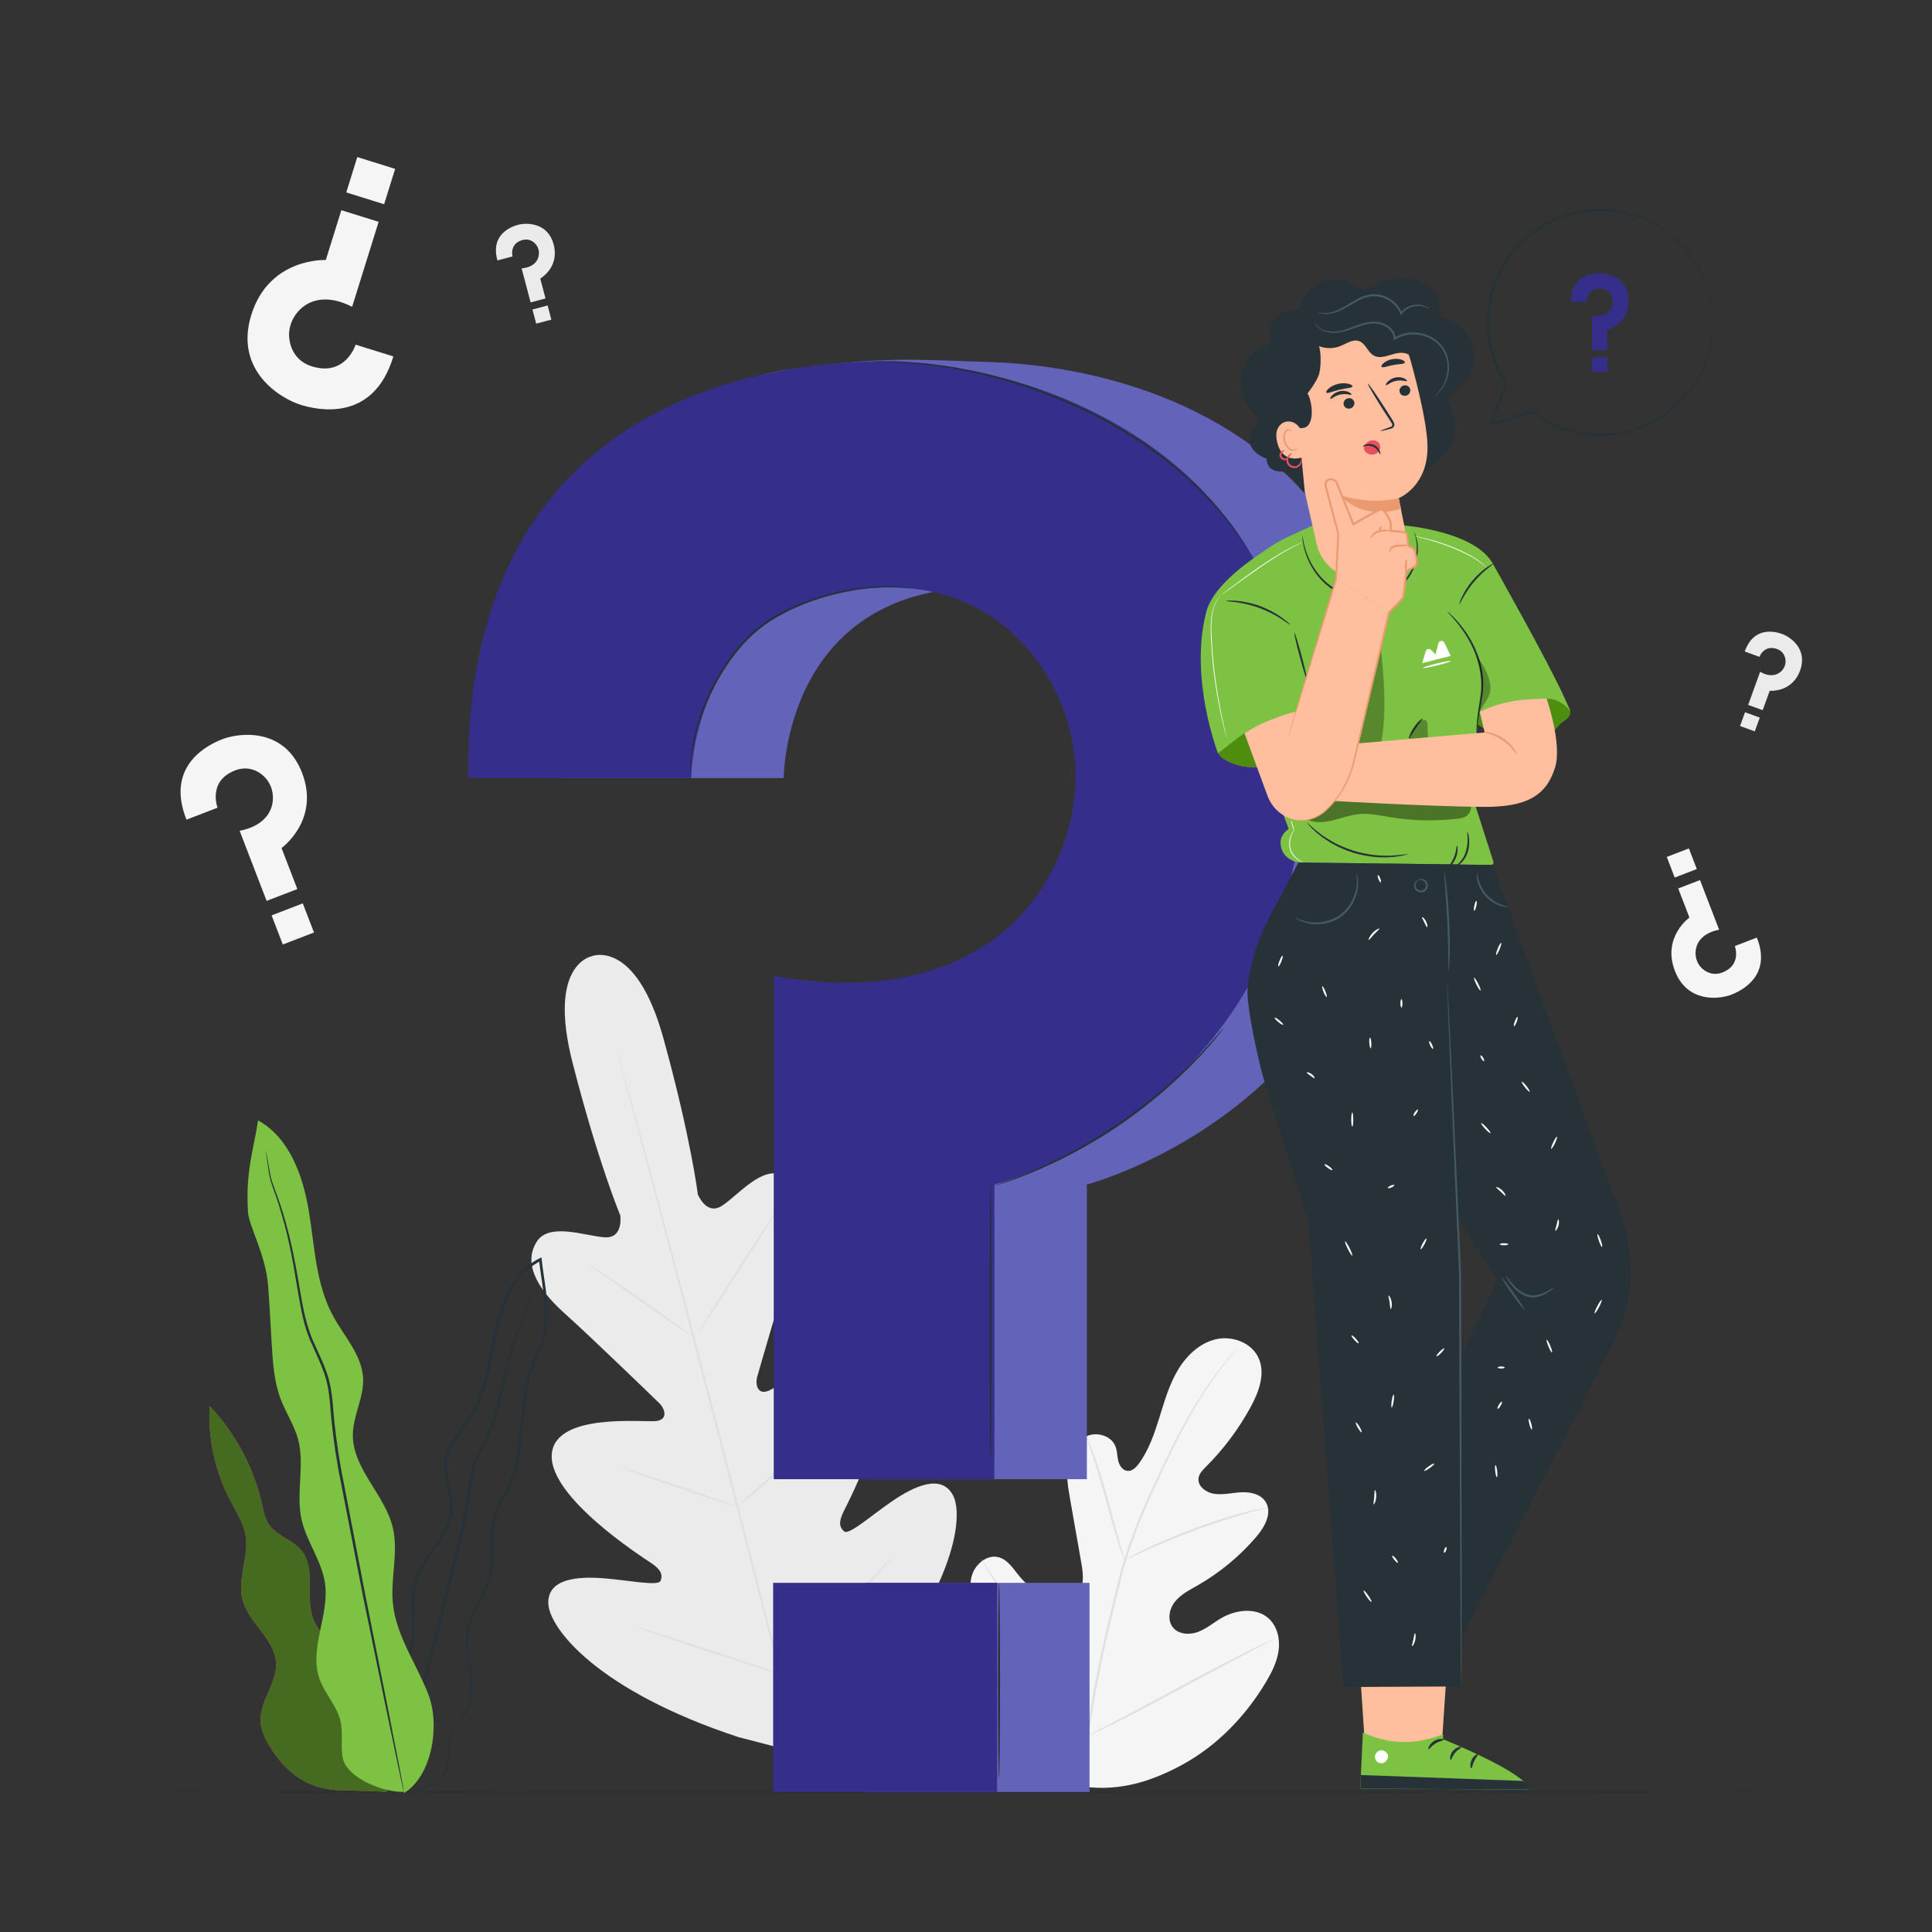 <?xml version="1.0" encoding="utf-8"?>
<!-- Generator: Adobe Illustrator 24.1.1, SVG Export Plug-In . SVG Version: 6.00 Build 0)  -->
<svg version="1.1" xmlns="http://www.w3.org/2000/svg" xmlns:xlink="http://www.w3.org/1999/xlink" x="0px" y="0px"
	 viewBox="0 0 500 500" style="enable-background:new 0 0 500 500;" xml:space="preserve">
<rect x="0" y="0" width="500" height="500" fill="#333333" stroke="none"/>
<style type="text/css">
	.st0{fill:#F5F5F5;}
	.st1{fill:#E0E0E0;}
	.st2{fill:#EBEBEB;}
	.st3{display:none;}
	.st4{display:inline;fill:#EBEBEB;}
	.st5{fill:#263238;}
	.st6{fill:#E8505B;}
	.st7{fill:#456B20;}
	.st8{fill:#7DC242;}
	.st9{fill:#362E8B;}
	.st10{fill:#6363BA;}
	.st11{fill:#4D8E0E;}
	.st12{opacity:0.4;}
	.st13{opacity:0.3;}
	.st14{fill:#FFBE9D;}
	.st15{fill:#FFFFFF;}
	.st16{fill:#EB996E;}
	.st17{fill:#455A64;}
	.st18{fill:#FAFAFA;}
</style>
<g id="Background_Complete">
	<g>
		<g>
			<g>
				<g>
					<g>
						<path class="st0" d="M278.44,462.06c-17.23-8.16-24.11-27.56-26.54-45.62c-0.41-3.02-1.27-6.12-0.29-8.99
							c0.98-2.87,4.01-5.23,6.9-4.42c2.4,0.67,3.81,3.1,5.42,5.03c2.14,2.57,5.01,4.51,8.17,5.53c2.08,0.67,4.54,0.87,6.25-0.48
							c2.35-1.86,2.05-5.49,1.52-8.47c-0.98-5.55-1.95-11.11-2.93-16.66c-0.52-2.98-1.05-6.02-0.6-9.01
							c0.45-2.99,2.05-5.96,4.76-7.24c2.7-1.27,6.49-0.23,7.58,2.59c0.46,1.17,0.42,2.48,0.71,3.7c0.29,1.22,1.1,2.5,2.34,2.64
							c1.25,0.15,2.3-0.9,3.04-1.92c2.57-3.53,4-7.77,5.3-11.95c1.3-4.19,2.53-8.46,4.76-12.22c2.24-3.76,5.66-7.01,9.89-7.98
							c4.23-0.96,9.23,0.9,11.02,4.91c1.79,4.02,0.06,8.7-2.03,12.56c-3.11,5.72-7.04,10.98-11.63,15.56
							c-0.83,0.83-1.72,1.72-1.9,2.89c-0.31,2.1,1.91,3.75,3.98,4.08c2.35,0.36,4.72-0.27,7.09-0.39c2.37-0.12,5.07,0.48,6.32,2.53
							c1.74,2.84-0.27,6.47-2.43,8.99c-4.31,5.04-9.49,9.32-15.23,12.6c-2.06,1.17-4.25,2.27-5.76,4.11
							c-1.51,1.84-2.12,4.7-0.7,6.62c1.43,1.92,4.28,2.13,6.51,1.32c2.23-0.81,4.07-2.41,6.12-3.61c3.84-2.24,9.18-2.85,12.4,0.24
							c2.12,2.04,2.82,5.25,2.42,8.18c-0.4,2.92-1.77,5.61-3.27,8.14c-5.27,8.82-12.63,16.45-21.58,21.35
							C297.13,461.53,288.47,463.92,278.44,462.06"/>
					</g>
				</g>
			</g>
		</g>
		<g>
			<g>
				<g>
					<g>
						<g>
							<path class="st1" d="M281.17,450.01c1.11-9.51,3.19-19.84,5.74-30.57c0.65-2.68,1.29-5.33,1.92-7.94
								c0.64-2.6,1.26-5.18,2.04-7.67c1.52-4.98,3.37-9.65,5.25-14.04c1.89-4.38,3.84-8.47,5.69-12.29
								c1.86-3.81,3.66-7.33,5.44-10.46c3.54-6.29,6.99-11.01,9.48-14.16c1.25-1.58,2.25-2.77,2.95-3.57
								c0.33-0.38,0.6-0.68,0.79-0.9c0.18-0.2,0.28-0.3,0.28-0.29c0.01,0.01-0.07,0.12-0.24,0.33c-0.19,0.23-0.44,0.54-0.75,0.94
								c-0.66,0.82-1.64,2.04-2.86,3.63c-2.44,3.18-5.83,7.93-9.31,14.22c-1.75,3.14-3.53,6.66-5.37,10.47
								c-1.83,3.82-3.76,7.91-5.63,12.29c-1.87,4.38-3.7,9.04-5.2,13.99c-0.76,2.47-1.39,5.03-2.02,7.64
								c-0.63,2.61-1.27,5.25-1.91,7.93c-2.55,10.72-4.64,21.02-5.77,30.5"/>
						</g>
					</g>
				</g>
			</g>
		</g>
		<g>
			<g>
				<g>
					<g>
						<g>
							<path class="st1" d="M291.02,403.79c-0.04,0.01-0.21-0.42-0.51-1.22c-0.3-0.8-0.69-1.97-1.15-3.42
								c-0.92-2.9-2.06-6.94-3.3-11.41c-1.24-4.47-2.43-8.49-3.4-11.36c-0.48-1.44-0.88-2.6-1.16-3.4c-0.28-0.8-0.42-1.25-0.39-1.27
								c0.04-0.01,0.24,0.41,0.59,1.19c0.35,0.78,0.81,1.92,1.33,3.35c1.07,2.85,2.32,6.87,3.56,11.34
								c1.21,4.41,2.31,8.4,3.15,11.45c0.39,1.37,0.71,2.53,0.98,3.46C290.94,403.32,291.05,403.78,291.02,403.79z"/>
						</g>
					</g>
				</g>
			</g>
		</g>
		<g>
			<g>
				<g>
					<g>
						<g>
							<path class="st1" d="M328.15,390.13c0.01,0.04-0.53,0.19-1.5,0.44c-0.97,0.25-2.37,0.61-4.09,1.11
								c-3.45,0.97-8.16,2.48-13.29,4.38c-5.13,1.9-9.7,3.83-12.96,5.31c-1.64,0.73-2.95,1.36-3.85,1.79
								c-0.91,0.43-1.42,0.65-1.43,0.62c-0.02-0.04,0.46-0.32,1.34-0.82c0.88-0.49,2.17-1.17,3.79-1.95
								c3.23-1.58,7.79-3.57,12.93-5.48c5.15-1.9,9.9-3.36,13.38-4.23c1.74-0.45,3.16-0.76,4.15-0.94
								C327.6,390.18,328.14,390.09,328.15,390.13z"/>
						</g>
					</g>
				</g>
			</g>
		</g>
		<g>
			<g>
				<g>
					<g>
						<g>
							<path class="st1" d="M281.52,449.23c-0.02,0.01-0.13-0.13-0.34-0.42c-0.24-0.35-0.53-0.77-0.89-1.28
								c-0.77-1.11-1.84-2.75-3.13-4.79c-2.59-4.08-6-9.83-9.67-16.22c-3.67-6.4-7.02-12.17-9.52-16.3
								c-1.22-2.01-2.23-3.66-2.98-4.88c-0.32-0.53-0.59-0.97-0.8-1.33c-0.18-0.31-0.26-0.47-0.25-0.49
								c0.02-0.01,0.13,0.14,0.34,0.42c0.24,0.35,0.53,0.77,0.89,1.28c0.77,1.11,1.84,2.75,3.13,4.79c2.59,4.08,6,9.83,9.67,16.23
								c3.67,6.39,7.02,12.17,9.52,16.3c1.23,2,2.23,3.66,2.98,4.88c0.32,0.53,0.59,0.97,0.8,1.33
								C281.45,449.05,281.54,449.22,281.52,449.23z"/>
						</g>
					</g>
				</g>
			</g>
		</g>
		<g>
			<g>
				<g>
					<g>
						<g>
							<path class="st1" d="M329.7,424.18c0.01,0.02-0.15,0.12-0.47,0.29c-0.38,0.2-0.84,0.45-1.4,0.75
								c-1.29,0.67-3.04,1.58-5.16,2.69c-4.35,2.27-10.33,5.48-16.93,9.04c-6.6,3.56-12.62,6.71-17.02,8.9
								c-2.2,1.09-3.99,1.96-5.24,2.53c-0.58,0.26-1.05,0.48-1.44,0.65c-0.33,0.14-0.51,0.21-0.52,0.19
								c-0.01-0.02,0.15-0.12,0.47-0.3c0.38-0.2,0.84-0.45,1.4-0.75c1.29-0.67,3.04-1.58,5.16-2.69c4.35-2.27,10.33-5.48,16.94-9.04
								c6.6-3.56,12.61-6.71,17.02-8.9c2.2-1.09,3.99-1.96,5.24-2.53c0.58-0.26,1.05-0.48,1.44-0.65
								C329.51,424.23,329.69,424.16,329.7,424.18z"/>
						</g>
					</g>
				</g>
			</g>
		</g>
	</g>
	<g>
		<g>
			<g>
				<path class="st2" d="M153.4,247.41c0,0-11.88,1.65-5.21,27.67c6.67,26.02,12.33,39.43,12.33,39.43s0.9,5.89-3.86,5.71
					c-4.75-0.18-14.44-4.04-17.73,1.09c-3.41,5.32-0.43,11.72,7.02,18.43c7.45,6.71,23.24,22,24.66,23.39
					c1.4,1.36,2.46,4.25-0.8,4.64c-3.26,0.39-26.38-2.32-27.02,8.73c-0.63,11.05,23.2,26.32,25.77,28.04
					c2.57,1.72,2.98,3.06,2.4,4.56c-0.58,1.49-8.26-0.15-14.87-0.65c-6.61-0.5-14.36,0.07-14.19,6.48
					c0.17,6.41,12.68,22.6,49.19,34.63l17.28,4.47l12.77-12.58c25.7-28.59,28.51-48.85,25.48-54.5c-3.04-5.64-10.05-2.29-15.54,1.43
					c-5.49,3.72-11.34,8.97-12.58,7.96c-1.24-1.01-1.56-2.38-0.18-5.15c1.38-2.77,14.47-27.87,8.43-37.14
					c-6.04-9.28-24.76,4.57-27.78,5.85c-3.02,1.28-3.54-1.76-3-3.63c0.54-1.91,6.65-23.03,9.78-32.55
					c3.13-9.52,2.54-16.56-3.06-19.48c-5.4-2.82-11.89,5.35-15.92,7.86c-4.03,2.52-6.18-3.04-6.18-3.04s-1.75-14.45-8.9-40.35
					c-7.14-25.9-18.53-21.26-18.53-21.26"/>
			</g>
		</g>
		<g>
			<g>
				<g>
					<path class="st1" d="M208.37,458.35c-5.17-19.04-13.79-53.03-21.35-82.18c-7.55-29.14-14.41-55.51-19.49-74.58
						c-2.54-9.51-4.6-17.22-6.03-22.57c-0.71-2.65-1.26-4.71-1.64-6.14c-0.18-0.69-0.31-1.22-0.41-1.6
						c-0.09-0.36-0.12-0.55-0.12-0.55s0.07,0.18,0.18,0.54c0.11,0.38,0.27,0.91,0.46,1.59c0.4,1.42,0.99,3.48,1.74,6.11
						c1.5,5.31,3.62,13.01,6.2,22.53c5.17,19.04,12.09,45.4,19.64,74.54c7.55,29.15,16.12,63.16,21.19,82.22"/>
				</g>
			</g>
		</g>
		<g>
			<g>
				<g>
					<path class="st1" d="M152.27,327.26c0.02-0.03,0.42,0.19,1.14,0.61c0.72,0.42,1.73,1.06,2.98,1.86
						c2.49,1.61,5.88,3.91,9.57,6.53c3.63,2.59,6.91,4.93,9.43,6.72c1.14,0.8,2.1,1.48,2.87,2.02c0.68,0.47,1.05,0.75,1.03,0.78
						c-0.02,0.03-0.43-0.18-1.14-0.6c-0.71-0.42-1.73-1.06-2.97-1.88c-2.48-1.63-5.83-3.98-9.52-6.6c-3.65-2.56-6.95-4.88-9.47-6.65
						c-1.14-0.8-2.1-1.47-2.88-2.01C152.61,327.57,152.25,327.29,152.27,327.26z"/>
				</g>
			</g>
		</g>
		<g>
			<g>
				<g>
					<path class="st1" d="M180.72,344.94c-0.13-0.08,4.32-7.27,9.93-16.06c5.62-8.79,10.27-15.85,10.4-15.77
						c0.13,0.08-4.32,7.27-9.94,16.06C185.5,337.96,180.85,345.02,180.72,344.94z"/>
				</g>
			</g>
		</g>
		<g>
			<g>
				<g>
					<path class="st1" d="M190.3,390.22c-0.02-0.03,0.32-0.35,0.95-0.92c0.72-0.63,1.62-1.42,2.7-2.36c2.27-1.99,5.4-4.76,8.74-7.94
						c3.35-3.17,6.28-6.15,8.38-8.32c0.99-1.02,1.83-1.88,2.49-2.57c0.59-0.6,0.93-0.93,0.96-0.9c0.03,0.03-0.26,0.4-0.8,1.05
						c-0.54,0.65-1.35,1.57-2.37,2.69c-2.03,2.24-4.93,5.27-8.28,8.46c-3.35,3.19-6.53,5.92-8.87,7.84
						c-1.17,0.96-2.13,1.72-2.81,2.23C190.71,389.98,190.32,390.25,190.3,390.22z"/>
				</g>
			</g>
		</g>
		<g>
			<g>
				<g>
					<path class="st1" d="M161.05,379.89c0.01-0.04,0.43,0.07,1.18,0.29c0.86,0.27,1.92,0.59,3.16,0.98
						c2.66,0.85,6.33,2.06,10.37,3.43c4.04,1.37,7.69,2.64,10.32,3.58c1.22,0.45,2.26,0.83,3.11,1.15c0.73,0.28,1.13,0.46,1.12,0.49
						c-0.01,0.04-0.43-0.07-1.18-0.29c-0.86-0.27-1.92-0.59-3.16-0.98c-2.66-0.85-6.33-2.06-10.37-3.43
						c-4.04-1.37-7.69-2.64-10.32-3.58c-1.22-0.45-2.26-0.83-3.11-1.15C161.43,380.1,161.03,379.93,161.05,379.89z"/>
				</g>
			</g>
		</g>
		<g>
			<g>
				<g>
					<path class="st1" d="M164.43,420.94c0.01-0.04,0.55,0.1,1.51,0.38c1.06,0.32,2.42,0.74,4.06,1.24
						c3.42,1.07,8.13,2.58,13.33,4.29c5.2,1.7,9.89,3.28,13.28,4.44c1.62,0.57,2.96,1.04,4,1.41c0.94,0.34,1.46,0.55,1.44,0.59
						c-0.01,0.04-0.55-0.1-1.51-0.38c-1.06-0.32-2.42-0.74-4.06-1.24c-3.42-1.07-8.13-2.58-13.33-4.29
						c-5.19-1.7-9.89-3.28-13.28-4.44c-1.62-0.57-2.96-1.04-4-1.41C164.93,421.18,164.41,420.97,164.43,420.94z"/>
				</g>
			</g>
		</g>
		<g>
			<g>
				<g>
					<path class="st1" d="M201.24,432.73c-0.03-0.03,0.39-0.45,1.17-1.19c0.85-0.8,1.97-1.85,3.31-3.11
						c2.79-2.63,6.63-6.28,10.76-10.43c4.13-4.14,7.78-7.99,10.4-10.8c1.26-1.35,2.3-2.46,3.1-3.32c0.74-0.78,1.16-1.2,1.19-1.18
						c0.03,0.03-0.34,0.49-1.02,1.32c-0.69,0.83-1.7,2.01-2.98,3.44c-2.55,2.88-6.15,6.77-10.29,10.93
						c-4.13,4.16-8.03,7.77-10.89,10.33c-1.43,1.28-2.61,2.3-3.43,2.99C201.73,432.39,201.26,432.76,201.24,432.73z"/>
				</g>
			</g>
		</g>
	</g>
	<g>
		<path class="st0" d="M101.8,92.24l-9.76-3.04c0,0-2.56,8.19-11.12,5.68c-4.45-1.3-5.84-4.92-6.07-7.43
			c-0.28-2.91,0.97-5.75,3.16-7.69c2.51-2.21,6.91-3.56,13.12-0.35l6.86-22l-9.65-3.01l-4.02,12.89c0,0-14.63-0.72-19.28,14.19
			c-4.45,14.27,7.31,21.58,12.79,23.29C82.03,106.07,96.61,109.51,101.8,92.24z"/>
		
			<rect x="90.84" y="41.99" transform="matrix(-0.955 -0.298 0.298 -0.955 173.649 120.026)" class="st0" width="10.26" height="9.58"/>
	</g>
	<g>
		<path class="st2" d="M128.73,67.4l3.91-1.03c0,0-0.87-3.28,2.53-4.24c1.76-0.5,2.99,0.42,3.59,1.21c0.71,0.92,0.88,2.13,0.56,3.24
			c-0.37,1.27-1.57,2.64-4.32,2.87l2.32,8.81l3.86-1.02l-1.36-5.16c0,0,5.05-2.83,3.47-8.8c-1.51-5.71-6.98-5.69-9.18-5.11
			C132.45,58.61,126.84,60.52,128.73,67.4z"/>
		
			<rect x="138.21" y="79.5" transform="matrix(0.967 -0.255 0.255 0.967 -16.122 38.461)" class="st2" width="4.06" height="3.79"/>
	</g>
	<g>
		<path class="st2" d="M451.54,168.61l3.8,1.38c0,0,1.16-3.19,4.49-2.05c1.73,0.59,2.22,2.05,2.27,3.04
			c0.06,1.16-0.48,2.25-1.39,2.98c-1.03,0.83-2.79,1.28-5.19-0.1l-3.1,8.57l3.76,1.36l1.82-5.02c0,0,5.76,0.55,7.87-5.26
			c2.01-5.56-2.5-8.65-4.64-9.43C459.6,163.49,453.9,161.88,451.54,168.61z"/>
		
			<rect x="451.01" y="184.77" transform="matrix(0.94 0.341 -0.341 0.94 90.669 -143.148)" class="st2" width="4.06" height="3.79"/>
	</g>
	<g>
		<path class="st0" d="M48.26,212.13l8.04-3.1c0,0-2.6-6.75,4.37-9.58c3.62-1.47,6.43,0.19,7.9,1.73c1.71,1.78,2.37,4.3,1.94,6.73
			c-0.5,2.77-2.7,5.97-8.49,7.1L69,233.15l7.95-3.06l-4.09-10.62c0,0,10.04-7.18,5.31-19.47c-4.53-11.76-16.13-10.43-20.64-8.69
			C54.08,192.63,42.64,198,48.26,212.13z"/>
		
			<rect x="71.58" y="235.07" transform="matrix(0.933 -0.359 0.359 0.933 -80.884 43.274)" class="st0" width="8.65" height="8.08"/>
	</g>
	<g>
		<path class="st0" d="M454.67,242.64l-5.7,2.2c0,0,1.84,4.79-3.1,6.79c-2.57,1.04-4.56-0.14-5.6-1.22
			c-1.21-1.26-1.68-3.05-1.37-4.77c0.35-1.97,1.91-4.23,6.01-5.03l-4.95-12.85l-5.64,2.17l2.9,7.53c0,0-7.12,5.09-3.76,13.8
			c3.21,8.33,11.43,7.39,14.63,6.16C450.55,256.45,458.65,252.65,454.67,242.64z"/>
		
			<rect x="432.01" y="220.66" transform="matrix(-0.933 0.359 -0.359 -0.933 921.416 275.691)" class="st0" width="6.13" height="5.72"/>
	</g>
</g>
<g id="Background_Simple" class="st3">
	<path class="st4" d="M440.3,102.52c-23.61-35.23-63.69-60.28-106.1-60.93c-42.41-0.65-85.28,25.62-99.56,65.55
		c-6.96,19.47-7.19,40.62-11.28,60.88c-4.09,20.27-13.57,41.35-32.11,50.49c-25.11,12.38-54.89-1.76-82.86-0.43
		c-31.65,1.51-60.34,24.65-71.5,54.3c-11.16,29.65-5.74,64.25,11.25,91c16.98,26.75,44.58,45.85,74.69,55.73
		c30.11,9.87,101.07,15.61,132.47,11.39l0,0c14.8-0.64,29.48-2.99,43.68-7.21c43.18-12.84,78.33-34.39,107.55-64.71
		c34.84-36.14,56.56-84.47,61.42-134.43C472.04,181.94,463.91,137.75,440.3,102.52z"/>
</g>
<g id="Floor">
	<g>
		<path class="st5" d="M470.77,463.77c0,0.14-98.85,0.26-220.76,0.26c-121.95,0-220.78-0.12-220.78-0.26s98.83-0.26,220.78-0.26
			C371.92,463.51,470.77,463.63,470.77,463.77z"/>
	</g>
</g>
<g id="Plant">
	<g>
		<g>
			<g>
				<path class="st6" d="M92.64,437.8c0.95-3.68-1.46-7.37-4.17-10.04c-2.7-2.67-5.93-5.06-7.34-8.59
					c-2.28-5.72,0.78-13.12-3.1-17.89c-2.29-2.81-6.39-3.74-8.42-6.74c-1.06-1.57-1.41-3.5-1.83-5.36
					c-2.13-9.45-6.86-18.29-13.53-25.32c-0.46,8.41,1.39,16.94,5.31,24.4c1.57,3,3.51,5.92,4.03,9.27
					c0.85,5.43-2.19,11.03-0.85,16.37c1.53,6.1,8.38,10.19,8.71,16.47c0.27,5.31-4.35,9.97-4.01,15.28c0.15,2.26,1.2,4.36,2.36,6.3
					c4.11,6.83,10.14,11.53,19.28,11.37l11.2,0.39L92.64,437.8z"/>
			</g>
		</g>
	</g>
	<g>
		<g>
			<g>
				<g>
					<path class="st7" d="M92.64,437.8c0.95-3.68-1.46-7.37-4.17-10.04c-2.7-2.67-5.93-5.06-7.34-8.59
						c-2.28-5.72,0.78-13.12-3.1-17.89c-2.29-2.81-6.39-3.74-8.42-6.74c-1.06-1.57-1.41-3.5-1.83-5.36
						c-2.13-9.45-6.86-18.29-13.53-25.32c-0.46,8.41,1.39,16.94,5.31,24.4c1.57,3,3.51,5.92,4.03,9.27
						c0.85,5.43-2.19,11.03-0.85,16.37c1.53,6.1,8.38,10.19,8.71,16.47c0.27,5.31-4.35,9.97-4.01,15.28c0.15,2.26,1.2,4.36,2.36,6.3
						c4.11,6.83,10.14,11.53,19.28,11.37l11.2,0.39L92.64,437.8z"/>
				</g>
			</g>
		</g>
	</g>
	<g>
		<g>
			<g>
				<g>
					<g>
						<path class="st5" d="M102.54,464.01c0,0,1.07,0.25,3.08-0.07c1-0.15,2.24-0.41,3.64-0.92c1.39-0.51,2.98-1.23,4.49-2.46
							c0.73-0.64,1.46-1.42,1.85-2.46c0.39-1.04,0.46-2.18,0.53-3.35c0.06-1.17,0.06-2.39,0.26-3.62c0.19-1.23,0.67-2.44,1.37-3.6
							c1.32-2.32,3.51-4.51,4.22-7.66c0.77-3.1,0.22-6.45-0.3-9.82c-0.52-3.36-1.02-7.02,0.26-10.52c1.2-3.5,3.66-6.66,4.88-10.61
							c1.22-3.99,0.65-8.28,0.91-12.51c0.12-2.12,0.53-4.25,1.46-6.22c0.91-1.98,2.16-3.85,3.14-5.94c1.99-4.22,2.34-9,2.88-13.68
							c0.27-2.36,0.53-4.75,0.8-7.15c0.27-2.42,0.48-4.83,1.24-7.16c0.69-2.35,1.69-4.62,2.68-6.93c0.48-1.16,1-2.33,1.3-3.62
							c0.22-1.32,0.28-2.56,0.36-3.85c0.13-2.57,0.02-5.17-0.3-7.75c-0.3-2.58-0.77-5.15-1.05-7.74c-0.02-0.15-0.03-0.31-0.05-0.45
							l-0.06-0.52l-0.46,0.23c-2.4,1.2-4.45,2.99-6.03,5.09c-1.6,2.08-2.77,4.43-3.7,6.83c-1.87,4.81-2.54,9.85-3.49,14.66
							c-0.92,4.81-2.13,9.54-4.6,13.54c-1.23,1.99-2.71,3.81-4.01,5.76c-1.3,1.93-2.44,4.05-2.78,6.38
							c-0.66,4.74,1.95,8.9,1.4,13.09c-0.19,2.08-1.02,4.03-2.04,5.81c-1.02,1.79-2.21,3.45-3.35,5.12
							c-1.13,1.67-2.21,3.36-3.01,5.17c-0.81,1.8-1.25,3.73-1.38,5.61c-0.27,3.78,0.26,7.36-0.01,10.74
							c-0.23,3.39-1.42,6.46-2.76,9.2c-1.35,2.76-2.86,5.25-4.12,7.66c-0.64,1.21-1.22,2.39-1.7,3.57
							c-0.51,1.18-0.75,2.39-0.98,3.54c-0.37,2.32-0.33,4.48-0.08,6.39c0.49,3.84,1.92,6.6,3.2,8.15c0.29,0.41,0.64,0.71,0.91,0.98
							c0.26,0.28,0.52,0.47,0.74,0.62C102.32,463.87,102.54,464.01,102.54,464.01c0.05-0.06-0.92-0.57-2.17-2.14
							c-1.23-1.56-2.6-4.3-3.04-8.1c-0.22-1.88-0.24-4.02,0.14-6.3c0.24-1.13,0.49-2.31,0.99-3.46c0.48-1.16,1.07-2.33,1.71-3.52
							c1.27-2.39,2.79-4.88,4.18-7.65c1.37-2.76,2.61-5.89,2.86-9.36c0.29-3.45-0.23-7.05,0.06-10.74c0.13-1.84,0.56-3.68,1.35-5.42
							c0.78-1.75,1.84-3.41,2.97-5.06c1.13-1.66,2.34-3.32,3.39-5.15c1.05-1.81,1.92-3.84,2.14-6.05c0.54-4.47-2.05-8.66-1.38-13.06
							c0.32-2.18,1.41-4.21,2.68-6.1c1.28-1.91,2.77-3.73,4.03-5.78c2.54-4.11,3.78-8.94,4.71-13.77c0.95-4.84,1.63-9.83,3.46-14.54
							c0.91-2.34,2.06-4.63,3.61-6.65c1.53-2.03,3.49-3.73,5.77-4.88L139.5,326c0.02,0.14,0.03,0.3,0.05,0.45
							c0.28,2.62,0.75,5.19,1.05,7.74c0.31,2.55,0.42,5.1,0.3,7.63c-0.07,1.25-0.15,2.56-0.34,3.74c-0.27,1.18-0.78,2.34-1.26,3.49
							c-0.98,2.3-2,4.61-2.7,7.01c-0.78,2.39-1,4.89-1.26,7.28c-0.27,2.41-0.53,4.8-0.79,7.16c-0.54,4.71-0.89,9.41-2.8,13.48
							c-0.95,2.03-2.2,3.9-3.13,5.95c-0.96,2.04-1.39,4.29-1.5,6.45c-0.24,4.32,0.32,8.55-0.85,12.37c-1.16,3.81-3.6,6.99-4.84,10.6
							c-1.32,3.65-0.77,7.43-0.24,10.78c0.54,3.37,1.08,6.65,0.36,9.63c-0.65,3.01-2.78,5.18-4.12,7.57
							c-0.7,1.18-1.2,2.47-1.39,3.74c-0.2,1.28-0.19,2.5-0.24,3.67c-0.06,1.15-0.12,2.28-0.48,3.25c-0.35,0.97-1.04,1.73-1.74,2.36
							c-1.46,1.21-3.02,1.95-4.39,2.47c-1.38,0.52-2.6,0.81-3.59,0.97c-0.99,0.18-1.76,0.21-2.28,0.22
							C102.81,464,102.54,464.01,102.54,464.01z"/>
					</g>
				</g>
			</g>
		</g>
		<g>
			<g>
				<g>
					<g>
						<path class="st5" d="M137.92,332.1c-0.01,0-0.05,0.11-0.11,0.34c-0.07,0.27-0.15,0.6-0.25,1.01
							c-0.22,0.88-0.48,2.21-0.91,3.88c-0.44,1.66-1.46,3.54-2.32,5.85c-0.9,2.29-1.82,4.95-2.66,7.94c-0.85,2.99-1.61,6.3-2.4,9.85
							c-0.82,3.55-1.63,7.35-3.58,10.94c-0.92,1.82-1.95,3.66-2.77,5.67c-0.84,2.01-1.3,4.22-1.61,6.43
							c-0.54,4.44-1.35,8.94-2.41,13.55c-2.25,9.18-4.38,17.92-6.33,25.87c-1.99,7.93-3.79,15.08-5.31,21.1
							c-1.47,5.97-2.67,10.82-3.52,14.24c-0.39,1.64-0.7,2.94-0.92,3.88c-0.09,0.41-0.16,0.74-0.22,1.01
							c-0.05,0.23-0.06,0.35-0.05,0.35c0.01,0,0.05-0.11,0.12-0.33c0.08-0.26,0.17-0.59,0.29-1c0.26-0.93,0.61-2.22,1.05-3.85
							c0.9-3.41,2.17-8.24,3.74-14.19c1.56-6.01,3.41-13.15,5.46-21.06c1.97-7.96,4.12-16.7,6.39-25.88
							c1.06-4.6,1.88-9.19,2.41-13.6c0.31-2.19,0.74-4.32,1.55-6.27c0.79-1.96,1.81-3.79,2.73-5.63c1.97-3.65,2.79-7.57,3.57-11.1
							c0.77-3.56,1.49-6.87,2.31-9.85c0.81-2.98,1.68-5.64,2.55-7.93c0.82-2.31,1.81-4.2,2.22-5.92c0.39-1.7,0.6-3.02,0.78-3.92
							c0.07-0.41,0.13-0.75,0.18-1.02C137.92,332.22,137.94,332.1,137.92,332.1z"/>
					</g>
				</g>
			</g>
		</g>
	</g>
	<g>
		<g>
			<g>
				<path class="st8" d="M104.52,464.05c7.31-4.35,9.41-17.54,6.36-25.49c-3.05-7.94-8.39-15.2-9.21-23.67
					c-0.63-6.51,1.5-13.19-0.02-19.55c-2.05-8.59-10.43-15.24-10.33-24.06c0.05-4.95,2.87-9.61,2.65-14.56
					c-0.28-6.07-4.93-10.88-7.82-16.23c-4.42-8.18-4.71-17.86-6.22-27.03c-1.51-9.17-5.01-19-13.14-23.51
					c-1.2,7.79-3.25,13.12-2.61,23.68c0.23,3.79,4.63,11.04,5.23,19.35c0.36,4.96,0.61,9.94,0.91,14.9
					c0.3,4.83,0.61,9.76,2.34,14.28c1.33,3.47,3.46,6.61,4.45,10.19c1.85,6.73-0.58,14.02,0.92,20.84
					c1.27,5.78,5.27,10.75,6.09,16.61c1.15,8.23-4.18,16.79-1.45,24.64c1.35,3.9,4.56,7.03,5.47,11.05
					c0.71,3.12-0.06,6.43,0.58,9.56c1.03,5.05,10.67,8.98,15.81,8.66"/>
			</g>
		</g>
	</g>
	<g>
		<g>
			<g>
				<g>
					<path class="st5" d="M68.81,297.67c-0.01,0,0,0.15,0.03,0.44c0.04,0.33,0.1,0.75,0.16,1.28c0.17,1.12,0.36,2.78,0.74,4.91
						c0.41,2.15,1.52,4.57,2.4,7.48c0.93,2.91,1.86,6.26,2.68,10.02c0.83,3.75,1.53,7.91,2.27,12.38c0.76,4.44,1.53,9.34,3.75,13.99
						c1.03,2.34,2.18,4.68,3.04,7.17c0.89,2.48,1.29,5.16,1.54,7.9c0.38,5.52,1.11,11.26,2.15,17.04
						c2.24,11.54,4.37,22.53,6.32,32.54c2.05,9.97,3.89,18.95,5.44,26.51c1.57,7.5,2.84,13.59,3.73,17.86
						c0.45,2.07,0.8,3.69,1.05,4.85c0.12,0.52,0.22,0.94,0.29,1.26c0.07,0.28,0.11,0.43,0.12,0.42c0.01,0-0.01-0.15-0.05-0.44
						c-0.06-0.32-0.13-0.74-0.22-1.27c-0.22-1.16-0.53-2.79-0.92-4.87c-0.84-4.27-2.03-10.38-3.51-17.9
						c-1.51-7.57-3.3-16.56-5.29-26.54c-1.92-10-4.04-20.99-6.26-32.53c-1.03-5.79-1.76-11.44-2.15-16.98
						c-0.26-2.76-0.68-5.52-1.6-8.06c-0.89-2.55-2.06-4.9-3.08-7.21c-2.2-4.59-2.98-9.37-3.77-13.83
						c-0.76-4.46-1.49-8.63-2.36-12.39c-0.86-3.76-1.82-7.12-2.8-10.03c-0.93-2.93-2.07-5.32-2.51-7.42
						c-0.42-2.1-0.65-3.77-0.87-4.88c-0.1-0.53-0.18-0.94-0.24-1.27C68.86,297.82,68.82,297.67,68.81,297.67z"/>
				</g>
			</g>
		</g>
	</g>
</g>
<g id="Speech_Bubble">
	<g>
		<path class="st9" d="M406.57,78.12h3.98c0,0,0-3.34,3.47-3.4c1.8-0.03,2.74,1.15,3.12,2.06c0.44,1.05,0.31,2.25-0.28,3.22
			c-0.68,1.11-2.15,2.13-4.84,1.65v8.98h3.94v-5.26c0,0,5.52-1.43,5.52-7.51c0-5.82-5.22-7.17-7.45-7.17
			C412.31,70.69,406.49,71.1,406.57,78.12z"/>
		<rect x="412.01" y="92.48" class="st9" width="3.99" height="3.73"/>
	</g>
	<g>
		<g>
			<g>
				<g>
					<g>
						<g>
							<path class="st5" d="M443.28,83.45c0.01,0,0.01-0.17,0.01-0.5c-0.01-0.37-0.02-0.86-0.04-1.48
								c-0.02-0.33-0.01-0.69-0.05-1.09c-0.06-0.4-0.12-0.84-0.18-1.31c-0.07-0.47-0.14-0.98-0.22-1.52
								c-0.13-0.53-0.27-1.1-0.42-1.7c-0.62-2.39-1.67-5.29-3.6-8.25c-1.9-2.96-4.62-6.04-8.31-8.53c-3.7-2.45-8.35-4.34-13.58-4.84
								c-1.31-0.05-2.64-0.21-3.99-0.08c-0.67,0.05-1.36,0.03-2.04,0.13c-0.68,0.1-1.37,0.21-2.06,0.31
								c-2.73,0.56-5.52,1.37-8.12,2.77c-2.61,1.37-5.09,3.14-7.3,5.3c-2.16,2.2-4.04,4.78-5.49,7.64
								c-1.46,2.86-2.47,6.02-2.86,9.31c-0.16,0.82-0.16,1.65-0.21,2.48c-0.05,0.83-0.09,1.67-0.05,2.51
								c0.07,1.68,0.28,3.37,0.64,5.03c0.77,3.62,2.24,7.02,4.21,10.01l-0.03-0.3c-1.39,3.47-2.76,6.88-4.09,10.2l-0.24,0.6
								l0.63-0.17c3.74-1.03,7.38-2.03,10.91-3l-0.27-0.05c3.8,2.86,8.15,4.69,12.46,5.44c2.15,0.38,4.31,0.54,6.38,0.4
								c1.04-0.04,2.07-0.09,3.07-0.29c0.5-0.08,1-0.15,1.49-0.23c0.49-0.09,0.97-0.24,1.44-0.36c7.68-1.97,13.35-6.7,16.59-11.38
								c1.65-2.34,2.84-4.66,3.57-6.77c0.19-0.53,0.37-1.04,0.55-1.53c0.13-0.5,0.25-0.99,0.37-1.45c0.11-0.46,0.22-0.9,0.33-1.33
								c0.08-0.43,0.13-0.84,0.18-1.22c0.1-0.77,0.23-1.45,0.26-2.04c0.02-0.58,0.04-1.08,0.05-1.5c0.01-0.38,0.02-0.68,0.02-0.92
								C443.29,83.55,443.28,83.45,443.28,83.45c-0.01,0-0.02,0.1-0.04,0.31c-0.02,0.23-0.04,0.53-0.07,0.91
								c-0.03,0.41-0.06,0.91-0.1,1.49c-0.05,0.59-0.19,1.26-0.31,2.02c-0.55,3-1.75,7.5-5.11,12.1c-3.25,4.59-8.86,9.2-16.41,11.09
								c-0.47,0.11-0.94,0.26-1.42,0.34c-0.49,0.07-0.97,0.15-1.47,0.22c-0.98,0.19-1.99,0.23-3.01,0.27
								c-2.04,0.13-4.15-0.03-6.26-0.41c-4.22-0.76-8.47-2.56-12.19-5.37l-0.12-0.09l-0.15,0.04c-3.52,0.96-7.17,1.95-10.91,2.98
								l0.38,0.43c1.34-3.32,2.71-6.73,4.11-10.2l0.06-0.16l-0.1-0.14c-1.93-2.93-3.36-6.26-4.12-9.79
								c-0.35-1.63-0.55-3.27-0.62-4.92c-0.04-0.82-0.01-1.64,0.04-2.46c0.05-0.81,0.05-1.63,0.2-2.43
								c0.38-3.22,1.36-6.31,2.79-9.11c1.41-2.8,3.24-5.32,5.36-7.49c2.16-2.12,4.58-3.86,7.13-5.21c2.54-1.38,5.28-2.19,7.95-2.74
								c0.68-0.1,1.35-0.21,2.01-0.31c0.67-0.1,1.34-0.09,2-0.14c1.33-0.13,2.63,0.02,3.92,0.06c5.13,0.47,9.71,2.3,13.37,4.68
								c3.65,2.43,6.36,5.44,8.26,8.35c1.94,2.91,3.01,5.76,3.66,8.12c0.16,0.59,0.31,1.15,0.45,1.68c0.09,0.54,0.17,1.04,0.25,1.51
								c0.08,0.47,0.15,0.9,0.21,1.29c0.04,0.4,0.05,0.76,0.08,1.08c0.05,0.62,0.08,1.11,0.11,1.47
								C443.24,83.28,443.26,83.45,443.28,83.45z"/>
						</g>
					</g>
				</g>
			</g>
		</g>
	</g>
</g>
<g id="Question_Mark">
	<path class="st10" d="M145.07,201.38h57.75c0,0,0-48.49,50.39-49.36c26.17-0.45,39.74,16.69,45.25,29.83
		c6.4,15.25,4.46,32.63-4.11,46.78c-9.8,16.15-30.89,32.38-69.81,25.52l-0.37,128.67h57.11v-76.28c0,0,80.09-20.7,80.09-108.97
		c0-84.45-68.29-102.69-105-103.87c-20.42-0.65-27.83-1.53-53.09,2.06C171.1,100.33,144.39,137.71,145.07,201.38z"/>
	<rect x="224.01" y="409.64" class="st10" width="57.96" height="54.13"/>
	<path class="st9" d="M121.14,201.38h57.75c0,0,0-48.49,50.39-49.36c26.17-0.45,39.74,16.69,45.25,29.83
		c6.4,15.25,4.46,32.63-4.11,46.78c-9.8,16.15-31.26,30.83-70.18,23.97v130.22h57.11v-76.28c0,0,80.09-20.7,80.09-108.97
		c0-84.45-75.73-104.07-108.15-104.06C204.51,93.51,120.05,99.5,121.14,201.38z"/>
	<rect x="200.09" y="409.64" class="st9" width="57.96" height="54.13"/>
	<g>
		<path class="st5" d="M235.81,152.29c0,0.02-0.3,0-0.86-0.05c-0.57-0.03-1.39-0.19-2.46-0.2c-2.14-0.14-5.25-0.09-9.06,0.38
			c-3.8,0.48-8.29,1.42-13.07,3.07c-2.38,0.86-4.85,1.84-7.28,3.13c-2.45,1.24-4.88,2.76-7.12,4.61c-2.26,1.83-4.17,3.97-5.83,6.16
			c-1.67,2.19-3.12,4.42-4.37,6.62c-2.46,4.43-4.13,8.7-5.17,12.39c-1.06,3.68-1.53,6.76-1.74,8.89c-0.12,1.07-0.16,1.9-0.18,2.46
			c-0.03,0.56-0.06,0.86-0.08,0.86c-0.02,0-0.03-0.3-0.03-0.86c0-0.57,0-1.4,0.09-2.48c0.15-2.15,0.56-5.26,1.58-8.98
			c1-3.72,2.65-8.04,5.11-12.52c1.25-2.22,2.7-4.48,4.38-6.7c1.67-2.21,3.6-4.39,5.9-6.25c2.28-1.88,4.74-3.41,7.22-4.66
			c2.46-1.3,4.96-2.28,7.36-3.13c4.83-1.65,9.36-2.56,13.19-2.99c3.83-0.42,6.97-0.42,9.11-0.21c1.08,0.04,1.9,0.24,2.46,0.3
			C235.52,152.22,235.82,152.28,235.81,152.29z"/>
	</g>
	<g>
		<path class="st5" d="M322.83,141.98c-0.01,0-0.07-0.07-0.19-0.23c-0.13-0.18-0.3-0.41-0.51-0.7c-0.46-0.65-1.09-1.55-1.9-2.7
			c-0.42-0.58-0.85-1.25-1.38-1.94c-0.56-0.67-1.16-1.4-1.8-2.19c-0.65-0.79-1.34-1.63-2.07-2.52c-0.75-0.87-1.63-1.72-2.5-2.66
			c-0.9-0.91-1.79-1.92-2.8-2.88c-1.04-0.94-2.11-1.91-3.23-2.92c-0.56-0.5-1.11-1.03-1.71-1.53c-0.61-0.48-1.23-0.97-1.86-1.47
			c-1.27-0.98-2.53-2.04-3.9-3.03c-5.48-3.97-11.89-7.79-18.92-11.18c-1.78-0.8-3.54-1.6-5.27-2.38c-1.77-0.69-3.52-1.37-5.24-2.03
			c-1.7-0.71-3.44-1.21-5.12-1.76c-1.69-0.52-3.32-1.13-4.97-1.52c-1.64-0.43-3.23-0.85-4.78-1.26c-1.55-0.41-3.09-0.65-4.56-0.97
			c-1.48-0.28-2.89-0.64-4.28-0.82c-1.38-0.2-2.71-0.39-3.98-0.58c-2.53-0.43-4.85-0.52-6.87-0.72c-1.01-0.08-1.96-0.19-2.83-0.23
			c-0.87-0.02-1.66-0.04-2.38-0.06c-1.4-0.05-2.51-0.08-3.3-0.11c-0.35-0.02-0.64-0.03-0.86-0.04c-0.19-0.01-0.29-0.02-0.29-0.03
			c0-0.01,0.1-0.02,0.29-0.02c0.22,0,0.51-0.01,0.86-0.01c0.79,0,1.9,0,3.3,0.01c0.72,0.01,1.52,0.01,2.39,0.02
			c0.87,0.03,1.82,0.12,2.83,0.19c2.03,0.18,4.36,0.24,6.9,0.65c1.27,0.17,2.61,0.35,3.99,0.54c1.39,0.16,2.81,0.52,4.3,0.79
			c1.48,0.31,3.02,0.55,4.58,0.95c1.56,0.4,3.16,0.82,4.81,1.24c1.66,0.38,3.29,0.98,4.99,1.51c1.69,0.55,3.44,1.05,5.15,1.76
			c1.72,0.67,3.48,1.34,5.26,2.03c1.74,0.79,3.51,1.58,5.29,2.39c7.06,3.4,13.49,7.25,18.98,11.26c1.38,0.99,2.64,2.07,3.91,3.06
			c0.63,0.5,1.25,1,1.86,1.48c0.6,0.5,1.15,1.04,1.71,1.54c1.11,1.02,2.19,2.01,3.22,2.95c1.01,0.97,1.9,1.99,2.79,2.91
			c0.87,0.94,1.74,1.81,2.49,2.69c0.72,0.9,1.41,1.75,2.04,2.55c0.64,0.8,1.23,1.54,1.77,2.22c0.51,0.71,0.94,1.38,1.34,1.98
			c0.78,1.17,1.39,2.1,1.82,2.76c0.19,0.3,0.34,0.54,0.46,0.72C322.79,141.89,322.84,141.98,322.83,141.98z"/>
	</g>
	<g>
		<path class="st5" d="M316.81,265.98c0.01,0.01-0.14,0.22-0.44,0.6c-0.34,0.42-0.78,0.97-1.33,1.66c-0.58,0.72-1.3,1.59-2.18,2.56
			c-0.88,0.98-1.84,2.12-3.01,3.29c-1.14,1.2-2.39,2.5-3.81,3.83c-1.38,1.37-2.94,2.74-4.57,4.2c-3.31,2.85-7.08,5.84-11.22,8.72
			c-4.16,2.85-8.3,5.31-12.14,7.39c-1.94,1-3.78,1.98-5.55,2.78c-1.75,0.85-3.41,1.56-4.94,2.2c-1.51,0.67-2.92,1.17-4.14,1.64
			c-1.22,0.48-2.29,0.84-3.17,1.13c-0.84,0.27-1.51,0.49-2.02,0.66c-0.46,0.14-0.71,0.21-0.72,0.19c-0.01-0.02,0.23-0.12,0.68-0.29
			c0.5-0.19,1.16-0.44,1.99-0.75c0.87-0.31,1.92-0.7,3.13-1.21c1.21-0.5,2.61-1.02,4.1-1.71c1.51-0.66,3.16-1.38,4.89-2.25
			c1.76-0.81,3.58-1.8,5.51-2.81c3.82-2.09,7.92-4.56,12.07-7.4c4.13-2.86,7.89-5.83,11.2-8.65c1.63-1.44,3.2-2.79,4.58-4.15
			c1.42-1.31,2.69-2.6,3.84-3.77c1.18-1.15,2.16-2.27,3.05-3.23c0.9-0.95,1.64-1.8,2.24-2.5c0.58-0.66,1.05-1.19,1.41-1.59
			C316.62,266.15,316.8,265.97,316.81,265.98z"/>
	</g>
	<g>
		<path class="st5" d="M256.35,378.28c-0.14,0-0.26-16.06-0.26-35.87c0-19.82,0.12-35.88,0.26-35.88c0.14,0,0.26,16.06,0.26,35.88
			C256.61,362.22,256.49,378.28,256.35,378.28z"/>
	</g>
	<g>
		<path class="st5" d="M258.55,460.1c-0.14,0-0.26-11.27-0.26-25.17c0-13.91,0.12-25.18,0.26-25.18c0.14,0,0.26,11.27,0.26,25.18
			C258.81,448.83,258.69,460.1,258.55,460.1z"/>
	</g>
</g>
<g id="Character">
	<path class="st6" d="M315.4,193.71c-1.01,2.01,2.73,3.64,4.88,4.29c2.16,0.65,4.46,0.58,6.7,0.46c2.98-0.16,6.07-0.44,8.66-1.92
		c2.3-1.32,4.02-3.49,5.22-5.85c1.2-2.37,1.93-4.94,2.65-7.49C343.52,183.2,319.89,184.74,315.4,193.71z"/>
	<g>
		<path class="st11" d="M315.4,193.71c-1.01,2.01,2.73,3.64,4.88,4.29c2.16,0.65,4.46,0.58,6.7,0.46c2.98-0.16,6.07-0.44,8.66-1.92
			c2.3-1.32,4.02-3.49,5.22-5.85c1.2-2.37,1.93-4.94,2.65-7.49C343.52,183.2,319.89,184.74,315.4,193.71z"/>
	</g>
	<g>
		<path class="st11" d="M382.14,187.31c3.86,2.75,8.6,4.24,13.34,4.19c2.27-0.03,4.68-0.47,6.35-2c0.77-0.7,1.35-1.61,2.14-2.28
			c0.54-0.46,1.17-0.81,1.68-1.31c0.51-0.5,0.89-1.21,0.74-1.9c-0.16-0.71-0.75-1.85-1.38-2.21c-2.71-1.54-5.95-1.48-9.07-1.41
			c-3.12,0.07-6.19,0.8-9.15,1.79c-2.42,0.81-4.95,1.96-6.18,4.2"/>
		<g class="st12">
			<path class="st11" d="M406.38,184.01c-0.16-0.71-1.14-1.65-1.77-2.01c-2.71-1.54-5.56-1.68-8.68-1.61
				c-3.12,0.07-6.19,0.8-9.15,1.79c-2.42,0.81-4.95,1.96-6.18,4.2l1.54,0.92c3.86,2.75,8.6,4.24,13.34,4.19
				c2.27-0.03,4.67-0.47,6.35-2c0.77-0.7,1.35-1.61,2.14-2.28c0.54-0.46,1.17-0.81,1.68-1.31
				C406.15,185.41,406.54,184.7,406.38,184.01z"/>
		</g>
	</g>
	<path class="st8" d="M336.02,223.2l49.85,0.65c0.44,0.01,0.75-0.42,0.62-0.84l-5.85-18.24c0,0,0.86-9.11,2.05-20.08
		c1.81-16.64,4.21-37.57,4.24-37.52c-3.4-9.56-23.52-11.18-23.52-11.18l-22.93,1.36l-0.81-1.35l-6.6,3.07
		c-1.44,0.67-2.82,1.45-4.14,2.33c-4.35,2.92-14.86,9.6-16.78,17.06c-4.43,17.24,3.07,36.49,3.07,36.49l4.81-3.76
		c1.26-0.95,2.45-1.78,3.82-2.55l9.66,25.89c0,0-2.01,1.22-2.1,3.32C331.35,219.96,332.47,222.48,336.02,223.2"/>
	<g class="st13">
		<path d="M357.39,192.68c1.58-8.5,0.75-17.24-0.1-25.84c-2.77,7.04-2.67,14.97-5.6,21.94c-0.32,0.75-0.67,1.5-0.78,2.31
			c-0.11,0.81,0.06,1.7,0.67,2.25c0.8,0.73,1.98,0.34,3.05,0.21C355.77,193.42,356.37,193.03,357.39,192.68"/>
	</g>
	<g class="st12">
		<path d="M339.03,212.36c4.02,1.4,8.26-1.19,12.49-1.65c2.8-0.3,5.6,0.34,8.38,0.79c5.61,0.91,11.35,1.05,17,0.42
			c0.86-0.1,1.75-0.22,2.5-0.65c0.76-0.43,1.36-1.62,1.31-2.48c-9.41-0.97-18.83-1.54-28.24-2.51c-2.36-0.24-4.8-0.48-7.06,0.22
			c-2.85,0.88-5.04,3.12-7.04,5.32"/>
	</g>
	<path class="st8" d="M404.94,180.72c-4.08-9.16-18.42-34.52-18.42-34.52l-11.11,13.93l2.59,27.35c0,0,5.87-6.55,22.28-6.68
		c3.82-0.03,6.11,3.22,6.11,3.22L404.94,180.72z"/>
	<g>
		<path class="st5" d="M338.23,175.87c-0.14,0.04-0.98-2.64-1.87-5.98c-0.9-3.34-1.51-6.08-1.37-6.12c0.14-0.04,0.98,2.64,1.87,5.98
			C337.75,173.1,338.37,175.84,338.23,175.87z"/>
	</g>
	<g>
		<path class="st5" d="M374.57,158.27c0.02-0.03,0.39,0.29,1.03,0.87c0.62,0.6,1.51,1.5,2.48,2.72c1.94,2.4,4.31,6.16,5.31,10.86
			c0.5,2.34,0.58,4.64,0.32,6.7c-0.26,2.05-0.65,3.85-0.9,5.37c-0.26,1.52-0.42,2.76-0.5,3.62c-0.08,0.86-0.1,1.34-0.14,1.34
			c-0.03,0-0.08-0.48-0.06-1.35c0.02-0.87,0.12-2.13,0.34-3.66c0.21-1.54,0.56-3.35,0.79-5.37c0.23-2.01,0.13-4.25-0.35-6.53
			c-0.97-4.59-3.24-8.31-5.09-10.74C375.93,159.63,374.49,158.35,374.57,158.27z"/>
	</g>
	<g>
		<path class="st5" d="M364.39,221.02c0.01,0.04-0.38,0.15-1.09,0.32c-0.35,0.09-0.79,0.19-1.3,0.25c-0.51,0.07-1.09,0.18-1.75,0.21
			c-1.3,0.13-2.86,0.12-4.58-0.03c-1.72-0.18-3.59-0.52-5.5-1.1c-1.9-0.6-3.64-1.38-5.16-2.21c-1.5-0.85-2.79-1.73-3.79-2.57
			c-0.52-0.39-0.94-0.81-1.32-1.16c-0.39-0.34-0.69-0.67-0.93-0.95c-0.49-0.54-0.74-0.85-0.72-0.87c0.07-0.07,1.15,1.13,3.19,2.69
			c1.01,0.79,2.3,1.62,3.79,2.44c1.5,0.79,3.22,1.54,5.08,2.13c1.87,0.57,3.71,0.92,5.4,1.12c1.69,0.17,3.22,0.21,4.51,0.14
			C362.8,221.3,364.37,220.92,364.39,221.02z"/>
	</g>
	<g>
		<path class="st5" d="M379.78,215.32c0.06-0.01,0.26,0.53,0.38,1.46c0.12,0.92,0.14,2.25-0.27,3.64c-0.4,1.4-1.23,2.5-1.96,3.1
			c-0.73,0.61-1.29,0.8-1.32,0.75c-0.04-0.07,0.44-0.38,1.07-1.02c0.62-0.63,1.34-1.67,1.71-2.98
			C380.16,217.63,379.59,215.33,379.78,215.32z"/>
	</g>
	<g>
		<path class="st5" d="M377.07,218.84c0.13-0.03,0.39,1.43-0.25,3.08c-0.63,1.65-1.81,2.55-1.89,2.44c-0.11-0.11,0.82-1.1,1.4-2.63
			C376.94,220.21,376.92,218.85,377.07,218.84z"/>
	</g>
	<g>
		<path class="st5" d="M368.15,185.94c0.11,0.11-0.82,1.15-1.78,2.56c-0.97,1.4-1.61,2.64-1.75,2.58c-0.13-0.05,0.32-1.42,1.32-2.87
			C366.93,186.75,368.05,185.84,368.15,185.94z"/>
	</g>
	<g>
		<path class="st5" d="M333.93,161.72c-0.06,0.06-0.85-0.57-2.21-1.46c-1.36-0.89-3.33-1.99-5.66-2.87
			c-2.33-0.86-4.54-1.32-6.15-1.54c-1.61-0.22-2.63-0.26-2.63-0.34c0-0.06,1.02-0.15,2.67-0.02c1.65,0.13,3.92,0.54,6.29,1.42
			c2.37,0.89,4.36,2.07,5.68,3.05C333.26,160.94,333.97,161.68,333.93,161.72z"/>
	</g>
	<g>
		<path class="st5" d="M386.52,145.86c0.1,0.14-2.6,1.78-5.05,4.73c-2.48,2.92-3.65,5.86-3.8,5.79c-0.06-0.02,0.15-0.78,0.7-1.94
			c0.54-1.15,1.45-2.68,2.7-4.18c1.26-1.49,2.61-2.65,3.66-3.38C385.78,146.14,386.49,145.8,386.52,145.86z"/>
	</g>
	<g>
		<path class="st5" d="M365.94,137.62c0.02-0.01,0.09,0.15,0.23,0.46c0.15,0.31,0.3,0.78,0.47,1.4c0.32,1.24,0.49,3.15-0.02,5.42
			c-0.52,2.24-1.77,4.84-4.08,6.89c-2.29,2.06-5.67,3.29-9.2,3.28c-3.54-0.02-6.87-1.24-9.29-3.1c-2.45-1.85-4.08-4.15-5.11-6.2
			c-1.02-2.07-1.49-3.89-1.7-5.15c-0.1-0.63-0.17-1.13-0.18-1.46c-0.02-0.34-0.03-0.51-0.01-0.51c0.05-0.01,0.11,0.7,0.39,1.94
			c0.27,1.24,0.79,3.01,1.83,5.02c1.06,1.98,2.67,4.21,5.07,5.98c2.36,1.79,5.58,2.94,9.01,2.97c3.42,0.01,6.67-1.16,8.88-3.12
			c2.24-1.95,3.49-4.45,4.04-6.62c0.54-2.19,0.43-4.05,0.18-5.29C366.18,138.28,365.88,137.64,365.94,137.62z"/>
	</g>
	<g class="st13">
		<path d="M369.44,187.71c-0.02-0.5-0.08-1.09-0.51-1.34c-0.27-0.16-0.62-0.12-0.91,0.02c-0.28,0.14-0.51,0.37-0.72,0.6
			c-1.21,1.31-2.06,2.59-2.67,4.27l4.9-0.42C369.49,189.8,369.47,188.74,369.44,187.71z"/>
	</g>
	<g class="st13">
		<path d="M385.71,177.4c-0.38-2.8-1.81-5.37-3.55-7.6c2.11,6.92,1.4,10.83,0.22,15.56l0.26-0.66
			C383.99,181.94,386.08,180.2,385.71,177.4z"/>
	</g>
	<g>
		<polygon class="st14" points="375.92,409.86 372.93,454.71 353.43,454.48 350.35,407.85 		"/>
	</g>
	<g>
		<g>
			<path class="st8" d="M373.48,448.81l0,1.3c0,0,21.98,8.85,22.21,13.02l-43.66-0.26l0.68-14.52
				C359.19,451.39,365.98,451.77,373.48,448.81z"/>
		</g>
	</g>
	<g>
		<g>
			<g>
				<path class="st15" d="M357.11,453.02c-0.85,0.23-1.44,1.17-1.24,2.03c0.19,0.86,1.15,1.46,2,1.25c0.85-0.21,1.59-1.33,1.31-2.15
					c-0.29-0.83-1.45-1.48-2.22-1.07"/>
			</g>
		</g>
	</g>
	<g>
		<g>
			<path class="st5" d="M352.04,462.87l0.16-3.49l41.79,1.52c0,0,1.94,0.86,1.71,2.22L352.04,462.87z"/>
		</g>
	</g>
	<g>
		<g>
			<g>
				<path class="st5" d="M373.64,450.23c-0.01,0.21-1.07,0.3-2.13,0.98c-1.07,0.65-1.62,1.57-1.81,1.49
					c-0.2-0.04,0.13-1.32,1.42-2.12C372.4,449.77,373.69,450.03,373.64,450.23z"/>
			</g>
		</g>
	</g>
	<g>
		<g>
			<g>
				<path class="st5" d="M378.21,452.15c0.05,0.21-0.88,0.56-1.61,1.46c-0.76,0.88-0.94,1.85-1.16,1.84
					c-0.2,0.03-0.34-1.22,0.59-2.32C376.95,452.03,378.2,451.95,378.21,452.15z"/>
			</g>
		</g>
	</g>
	<g>
		<g>
			<g>
				<path class="st5" d="M380.78,457.65c-0.19,0.04-0.48-1.02,0.07-2.19c0.55-1.17,1.55-1.62,1.64-1.45
					c0.12,0.18-0.53,0.8-0.97,1.76C381.05,456.73,380.99,457.63,380.78,457.65z"/>
			</g>
		</g>
	</g>
	<g>
		<path class="st5" d="M372.36,81.85c1.12-2.8-0.24-6.2-2.67-7.99c-2.43-1.79-5.68-2.18-8.66-1.7c-2.98,0.47-5.78,1.72-8.54,2.95
			c-2.5-2.51-6.46-3.47-9.83-2.37c-3.37,1.1-6,4.2-6.54,7.71c-2.15-0.55-4.57,0.19-6.06,1.83c-1.49,1.65-1.97,4.13-1.2,6.21
			l13.52,4.75l14.76,25.97c4.32,3.68,11.37,3.58,15.58-0.22c4.21-3.8,5.02-10.82,1.79-15.48c0.83-0.73,1.52-1.61,2.07-2.56
			c2.34-1.45,4.17-3.7,4.78-6.4C382.65,88.85,378.17,82.53,372.36,81.85z"/>
		<g>
			<g>
				<g>
					<g>
						<g>
							<g>
								<g>
									<g>
										<g>
											<g>
												<g>
													<g>
														<g>
															<g>
																<g>
																	<g>
																		<g>
																			<path class="st14" d="M363.41,136c-0.84-4.23-1.42-7.12-1.42-7.09c0,0,7.97-3.1,7.42-14.24
																				c-0.27-5.54-2.39-14.26-4.34-21.35c-1.76-6.38-7.71-13.41-14.01-11.38l-19.04,9.3c-1.91,0.62-2.25,2.41-1.8,4.37
																				l0.03,0.96l7.41,30.66l3.13,13.7c1.39,5.83,6.99,9.64,12.92,8.78l0,0C360.28,148.76,364.7,142.5,363.41,136z"/>
																		</g>
																	</g>
																</g>
															</g>
														</g>
													</g>
												</g>
												<g>
													<g>
														<g>
															<g>
																<g>
																	<g>
																		<g>
																			<g>
																				<path class="st5" d="M364.95,100.72c0.18,0.72-0.29,1.47-1.04,1.67c-0.75,0.2-1.51-0.22-1.69-0.95
																					c-0.18-0.72,0.29-1.47,1.04-1.67C364.01,99.57,364.77,100,364.95,100.72z"/>
																			</g>
																		</g>
																	</g>
																</g>
															</g>
														</g>
													</g>
													<g>
														<g>
															<g>
																<g>
																	<g>
																		<g>
																			<g>
																				<g>
																					<path class="st5" d="M364.13,98.59c-0.13,0.22-1.34-0.34-2.83-0.02c-1.49,0.29-2.42,1.29-2.62,1.14
																						c-0.1-0.06,0.01-0.43,0.41-0.87c0.4-0.44,1.12-0.94,2.05-1.14c0.93-0.19,1.78-0.01,2.3,0.24
																						C363.97,98.2,364.19,98.5,364.13,98.59z"/>
																				</g>
																			</g>
																		</g>
																	</g>
																</g>
															</g>
														</g>
													</g>
												</g>
												<g>
													<g>
														<g>
															<g>
																<g>
																	<g>
																		<g>
																			<g>
																				<path class="st5" d="M350.48,104.04c0.18,0.72-0.29,1.47-1.04,1.67c-0.75,0.2-1.51-0.22-1.69-0.95
																					c-0.18-0.72,0.29-1.47,1.04-1.67C349.54,102.89,350.3,103.32,350.48,104.04z"/>
																			</g>
																		</g>
																	</g>
																</g>
															</g>
														</g>
													</g>
													<g>
														<g>
															<g>
																<g>
																	<g>
																		<g>
																			<g>
																				<g>
																					<path class="st5" d="M349.75,102.12c-0.13,0.22-1.34-0.34-2.83-0.02c-1.49,0.29-2.42,1.29-2.62,1.14
																						c-0.1-0.06,0.01-0.43,0.41-0.87c0.4-0.44,1.12-0.94,2.05-1.14c0.93-0.19,1.78-0.01,2.3,0.24
																						C349.59,101.73,349.82,102.02,349.75,102.12z"/>
																				</g>
																			</g>
																		</g>
																	</g>
																</g>
															</g>
														</g>
													</g>
												</g>
												<g>
													<g>
														<g>
															<g>
																<g>
																	<g>
																		<g>
																			<g>
																				<path class="st5" d="M357.28,111.52c-0.02-0.08,0.87-0.44,2.32-0.94c0.37-0.12,0.71-0.27,0.72-0.54
																					c0.03-0.29-0.21-0.67-0.49-1.07c-0.55-0.84-1.13-1.73-1.73-2.66c-2.42-3.79-4.26-6.94-4.11-7.03
																					c0.15-0.1,2.24,2.9,4.66,6.69c0.59,0.94,1.15,1.83,1.69,2.68c0.23,0.4,0.58,0.84,0.51,1.45
																					c-0.04,0.31-0.28,0.57-0.51,0.69c-0.23,0.13-0.44,0.17-0.63,0.22C358.24,111.41,357.3,111.61,357.28,111.52z"/>
																			</g>
																		</g>
																	</g>
																</g>
															</g>
														</g>
													</g>
												</g>
												<g>
													<g>
														<g>
															<g>
																<g>
																	<g>
																		<g>
																			<path class="st16" d="M362,128.9c0,0-7.15,1.99-15.24-0.82c0,0,5.23,6.84,15.81,3.57L362,128.9z"/>
																		</g>
																	</g>
																</g>
															</g>
														</g>
													</g>
												</g>
											</g>
										</g>
									</g>
									<g>
										<g>
											<g>
												<g>
													<g>
														<g>
															<g>
																<path class="st5" d="M350.03,100c-0.1,0.43-1.63,0.42-3.37,0.85c-1.75,0.39-3.12,1.09-3.4,0.75
																	c-0.13-0.16,0.08-0.58,0.6-1.05c0.52-0.47,1.39-0.95,2.44-1.2c1.05-0.25,2.04-0.2,2.72-0.01
																	C349.7,99.51,350.07,99.8,350.03,100z"/>
															</g>
														</g>
													</g>
												</g>
											</g>
										</g>
									</g>
									<g>
										<g>
											<g>
												<g>
													<g>
														<g>
															<g>
																<path class="st5" d="M363.56,93.87c-0.24,0.4-1.52,0.31-2.98,0.6c-1.47,0.25-2.64,0.79-3,0.5
																	c-0.16-0.15-0.04-0.52,0.44-0.96c0.46-0.43,1.3-0.88,2.31-1.06c1.01-0.18,1.94-0.06,2.52,0.18
																	C363.42,93.36,363.66,93.67,363.56,93.87z"/>
															</g>
														</g>
													</g>
												</g>
											</g>
										</g>
									</g>
								</g>
							</g>
						</g>
					</g>
					<g>
						<path class="st5" d="M336.71,84.08c0.44,2.16,1.88,4.09,3.82,5.13c1.94,1.04,4.35,1.17,6.39,0.34
							c1.58-0.64,3.22-1.85,4.82-1.27c1.69,0.61,2.22,2.86,3.79,3.74c2.24,1.25,4.94-0.92,7.5-0.7c1.98,0.17,3.51,1.71,5.06,2.95
							c1.55,1.24,3.7,2.28,5.45,1.34c-0.47-1.65-0.94-3.32-1.77-4.82c-0.83-1.5-2.07-2.84-3.66-3.46c-0.88-0.34-1.83-0.46-2.67-0.89
							c-1.81-0.93-2.61-3.03-3.93-4.57c-1.7-1.99-4.4-3.08-7-2.81c-2.17,0.22-4.22,1.31-6.39,1.22c-1.61-0.07-3.15-0.78-4.76-0.76
							c-3.13,0.05-5.49,2.8-7.23,5.4"/>
					</g>
				</g>
			</g>
			<path class="st5" d="M347.25,86.37c-1.43-0.11-4.38-0.41-5.35-1.43c-2.1-2.22-5.24-3.38-8.04-2.64c-2.8,0.74-5.06,3.55-5.02,6.66
				c-3.43,0.74-6.33,3.59-7.3,7.17c-0.97,3.58,0.02,7.76,2.5,10.5c0.65,0.72,1.64,2.38,1.64,2.38s-1.29,1.61-1.78,2.7
				c-2.28,5.06,3.92,7,3.92,7c0.02,3.4,3.15,3.39,5.16,3.37c1.93-0.01,3.12,5.35,4.69,5.14l-1.59-16.56
				c0.19,0.08,0.43,0.13,0.73,0.13c3.79,0.07,2.8-7.1,1.57-8.96c1.07-1.43,2.15-2.89,2.84-4.57c0.69-1.69,0.74-5.9,0.15-7.67
				C342.7,89.4,347.87,86.41,347.25,86.37z"/>
			<g>
				<g>
					<g>
						<g>
							<g>
								<g>
									<g>
										<g>
											<g>
												<g>
													<g>
														<path class="st14" d="M336.64,111.54c-0.59-2.27-3.41-3.28-5.16-1.72c-0.96,0.86-1.53,2.3-0.93,4.71
															c1.61,6.44,7.74,3.49,7.71,3.3C338.25,117.72,337.34,114.2,336.64,111.54z"/>
													</g>
												</g>
											</g>
										</g>
									</g>
								</g>
							</g>
						</g>
					</g>
				</g>
				<g>
					<g>
						<g>
							<g>
								<g>
									<g>
										<g>
											<g>
												<g>
													<g>
														<g>
															<path class="st16" d="M335.69,115.89c-0.03-0.01-0.09,0.11-0.26,0.24c-0.16,0.13-0.47,0.27-0.83,0.23
																c-0.74-0.08-1.59-1.02-1.91-2.17c-0.16-0.58-0.18-1.17-0.09-1.68c0.08-0.52,0.3-0.93,0.63-1.07
																c0.32-0.16,0.61-0.02,0.74,0.14c0.13,0.16,0.12,0.3,0.16,0.3c0.02,0.01,0.11-0.14-0.01-0.4
																c-0.06-0.12-0.17-0.25-0.35-0.34c-0.19-0.09-0.43-0.09-0.66-0.01c-0.49,0.16-0.82,0.73-0.92,1.29
																c-0.13,0.57-0.12,1.24,0.06,1.89c0.37,1.29,1.34,2.33,2.33,2.37c0.48,0,0.83-0.23,0.98-0.43
																C335.72,116.05,335.72,115.9,335.69,115.89z"/>
														</g>
													</g>
												</g>
											</g>
										</g>
									</g>
								</g>
							</g>
						</g>
					</g>
				</g>
			</g>
		</g>
		<g>
			<path class="st17" d="M371.17,102.55c-0.04-0.05,0.58-0.45,1.4-1.45c0.8-1,1.78-2.69,2.01-5c0.11-1.14,0.05-2.43-0.36-3.71
				c-0.41-1.27-1.15-2.56-2.29-3.55c-2.22-2.02-5.89-2.95-9.19-1.79c-0.3,0.1-0.58,0.25-0.87,0.37c-0.27,0.14-0.53,0.3-0.79,0.45
				l-0.4,0.22l-0.01-0.44c-0.01-0.78-0.3-1.53-0.81-2.1c-0.5-0.58-1.15-1.02-1.85-1.32c-1.4-0.62-2.91-0.63-4.29-0.31
				c-2.76,0.63-5.1,1.89-7.31,2.14c-2.19,0.28-4.01-0.26-4.99-1c-0.51-0.35-0.79-0.75-0.98-1c-0.16-0.28-0.24-0.42-0.22-0.43
				c0.05-0.04,0.32,0.61,1.31,1.27c0.97,0.66,2.72,1.12,4.83,0.81c1.05-0.15,2.17-0.53,3.36-0.97c1.19-0.44,2.47-0.96,3.9-1.28
				c0.72-0.15,1.47-0.27,2.26-0.23c0.78,0.04,1.57,0.22,2.33,0.54c0.75,0.32,1.47,0.8,2.04,1.45c0.58,0.64,0.93,1.53,0.94,2.44
				l-0.4-0.22c0.27-0.15,0.55-0.33,0.84-0.48c0.3-0.13,0.6-0.29,0.92-0.39c3.51-1.23,7.35-0.23,9.69,1.92
				c1.19,1.06,1.97,2.44,2.38,3.78c0.41,1.35,0.45,2.69,0.31,3.88c-0.28,2.39-1.35,4.11-2.22,5.09c-0.44,0.49-0.83,0.84-1.12,1.03
				C371.34,102.47,371.18,102.56,371.17,102.55z"/>
		</g>
		<g>
			<path class="st17" d="M369.87,79.94c-0.04,0.07-0.68-0.51-2.07-0.71c-0.68-0.09-1.55-0.09-2.46,0.22
				c-0.91,0.28-1.87,0.89-2.53,1.84l-0.24,0.35l-0.15-0.4c-0.81-2.16-3.17-4.21-6.1-4.53c-2.2-0.25-4.2,0.74-5.86,1.69
				c-1.68,0.98-3.21,1.94-4.65,2.4c-1.42,0.5-2.69,0.56-3.52,0.41c-0.42-0.07-0.73-0.17-0.93-0.26c-0.2-0.09-0.31-0.14-0.3-0.16
				c0.02-0.05,0.45,0.13,1.26,0.21c0.81,0.08,2-0.03,3.37-0.56c1.38-0.49,2.84-1.45,4.53-2.47c0.85-0.5,1.77-1.01,2.8-1.37
				c1.03-0.37,2.19-0.55,3.36-0.43c3.14,0.35,5.64,2.56,6.46,4.89l-0.4-0.05c0.75-1.05,1.82-1.67,2.8-1.94
				c0.98-0.3,1.9-0.26,2.61-0.13c0.72,0.14,1.24,0.4,1.57,0.6C369.73,79.79,369.88,79.93,369.87,79.94z"/>
		</g>
		<path class="st6" d="M356.7,114.48c-0.45-0.44-1.13-0.58-1.76-0.51c-0.59,0.07-1.31,0.59-1.69,1.23
			c-0.01,0.01-0.02,0.02-0.03,0.04c-0.02,0.03-0.04,0.05-0.06,0.08l0.02-0.02c-0.14,0.23-0.22,0.49-0.19,0.76
			c0.06,0.59,0.51,1.09,1.04,1.35c0.84,0.42,1.96,0.3,2.62-0.38C357.34,116.35,357.38,115.14,356.7,114.48z"/>
		<g>
			<path class="st5" d="M357.2,117.59c-0.08,0.02-0.18-0.3-0.44-0.72c-0.26-0.42-0.73-0.94-1.39-1.25c-0.67-0.3-1.37-0.31-1.85-0.23
				c-0.49,0.07-0.79,0.21-0.83,0.14c-0.04-0.05,0.21-0.31,0.74-0.49c0.52-0.19,1.35-0.25,2.16,0.11c0.8,0.37,1.3,1.04,1.5,1.55
				C357.3,117.23,357.27,117.58,357.2,117.59z"/>
		</g>
		<g>
			<path class="st6" d="M336.79,118.83c0.05-0.03,0.29,0.5-0.09,1.26c-0.19,0.36-0.53,0.76-1.07,0.96
				c-0.53,0.21-1.22,0.13-1.76-0.21c-0.55-0.34-0.91-0.92-0.95-1.5c-0.05-0.57,0.17-1.05,0.41-1.38c0.52-0.67,1.1-0.68,1.1-0.62
				c0.03,0.08-0.44,0.23-0.79,0.83c-0.17,0.29-0.3,0.7-0.24,1.12c0.05,0.42,0.33,0.84,0.75,1.11c0.42,0.26,0.93,0.33,1.33,0.2
				c0.41-0.13,0.72-0.42,0.91-0.7C336.78,119.32,336.71,118.83,336.79,118.83z"/>
		</g>
		<g>
			<path class="st6" d="M333.42,118.44c0.06,0.03-0.03,0.34-0.47,0.55c-0.21,0.1-0.51,0.16-0.83,0.08
				c-0.33-0.08-0.64-0.32-0.82-0.65c-0.18-0.33-0.21-0.73-0.1-1.04c0.11-0.31,0.32-0.53,0.52-0.65c0.42-0.25,0.73-0.15,0.72-0.09
				c0.01,0.08-0.25,0.13-0.49,0.38c-0.26,0.24-0.44,0.71-0.19,1.15c0.24,0.45,0.73,0.55,1.07,0.47
				C333.17,118.58,333.35,118.4,333.42,118.44z"/>
		</g>
	</g>
	<g>
		<path class="st14" d="M344.41,207.25c0,0,24.76,1.44,39.39,1.57c11.34,0.1,16.39-2.91,18.65-10.19c1.9-6.12-2.19-17.84-2.19-17.84
			c-7.66,0.04-12.4,1.1-17.33,3.41l1.31,5.36L344.34,193L344.41,207.25z"/>
		<g>
			<path class="st16" d="M392.58,195.28c-0.14,0.09-1.3-2.08-3.74-3.71c-2.41-1.67-4.86-1.96-4.82-2.12
				c0.01-0.06,0.62-0.08,1.59,0.14c0.96,0.21,2.27,0.7,3.52,1.56c1.25,0.86,2.19,1.89,2.73,2.71
				C392.43,194.68,392.64,195.25,392.58,195.28z"/>
		</g>
		<g>
			<path class="st14" d="M335.35,184.16L335.35,184.16c0,0-7.66,1.84-13.28,5.6l5.98,16.26c2,5.34,8.12,7.96,12.96,5.19
				c7.53-4.3,10.19-16.86,10.19-16.86l8.28-35.88l-13.71-8.59L335.35,184.16"/>
			<g>
				<path class="st14" d="M345.76,149.88l0.55-11.8l-3.06-11.95c-0.17-0.66-0.25-1.49,0.28-1.89c0.56-0.42,1.4-0.4,1.85,0.06
					c0.84,0.86,4.84,11.35,4.84,11.35s6.07-3.65,7.15-3.82c1.08-0.18,2.43,3.09,2.52,3.34c0.08,0.26,0.01,2.19,0.01,2.19
					s3.75,0.11,4.09,0.63c0.34,0.51,0.43,3.18,0.43,3.18s1.59,0.51,1.84,1.71c0.26,1.2,0.77,3.18,0.02,3.62
					c-0.75,0.43-2.33,1.3-2.33,1.3s-0.64,6.12-0.8,6.68c-0.16,0.56-3.68,3.99-3.68,3.99L345.76,149.88z"/>
				<g>
					<path class="st16" d="M333.01,211.46c0.02-0.03,0.37,0.21,1.15,0.47c0.77,0.26,1.98,0.49,3.53,0.28
						c1.54-0.21,3.43-0.88,5.12-2.36c1.67-1.51,3.36-3.51,4.76-6.02c0.7-1.26,1.33-2.64,1.85-4.13c0.54-1.49,0.89-3.11,1.28-4.79
						c0.79-3.37,1.63-7,2.53-10.85c1.8-7.71,3.82-16.34,6-25.63l0.02-0.07l0.05-0.05c0.69-0.68,1.38-1.37,2.07-2.08
						c0.34-0.36,0.68-0.72,1.01-1.09c0.16-0.19,0.33-0.38,0.45-0.56c0.12-0.12,0.12-0.36,0.17-0.62c0.27-2,0.48-4.07,0.7-6.15
						l0.01-0.13l0.12-0.07c0.63-0.35,1.26-0.71,1.91-1.07c0.15-0.09,0.36-0.19,0.45-0.26c0.08-0.06,0.15-0.18,0.18-0.34
						c0.07-0.3,0.05-0.68,0.01-1.04c-0.09-0.7-0.26-1.52-0.44-2.17c-0.25-0.61-0.93-1.04-1.59-1.28l-0.17-0.06l-0.01-0.17
						c-0.02-0.58-0.06-1.18-0.13-1.77c-0.03-0.3-0.07-0.59-0.13-0.88c-0.03-0.13-0.07-0.29-0.11-0.37
						c-0.03-0.07-0.02-0.02-0.06-0.06c-0.05-0.02-0.1-0.05-0.17-0.07c-1.11-0.31-2.42-0.35-3.66-0.41l-0.26-0.01l0.01-0.26
						c0.02-0.62,0.05-1.31,0.02-1.95c0.02-0.17-0.14-0.43-0.23-0.67c-0.11-0.24-0.22-0.48-0.34-0.71c-0.24-0.47-0.51-0.92-0.82-1.32
						c-0.16-0.2-0.33-0.38-0.51-0.5c-0.2-0.12-0.29-0.15-0.53-0.06c-0.46,0.16-0.94,0.41-1.41,0.65c-1.87,0.97-3.68,2.03-5.46,3.09
						l-0.26,0.15l-0.11-0.28c-0.95-2.37-1.88-4.71-2.8-7.01c-0.46-1.15-0.92-2.3-1.37-3.43c-0.17-0.57-0.57-0.9-1.1-1.03
						c-0.53-0.14-1.05,0.03-1.3,0.48c-0.13,0.21-0.18,0.47-0.15,0.71c0.03,0.22,0.14,0.56,0.2,0.83c0.15,0.58,0.3,1.15,0.45,1.72
						c0.3,1.14,0.6,2.28,0.89,3.4c0.59,2.24,1.17,4.45,1.73,6.6l0.01,0.04l0,0.04c-0.2,4.11-0.39,8.05-0.57,11.8l0,0.03l-0.01,0.03
						c-3.78,12.3-6.91,22.5-9.11,29.64c-1.1,3.54-1.97,6.33-2.57,8.25c-0.3,0.93-0.53,1.65-0.69,2.16
						c-0.16,0.49-0.26,0.74-0.26,0.74s0.06-0.26,0.19-0.75c0.15-0.52,0.36-1.24,0.63-2.18c0.57-1.93,1.4-4.73,2.46-8.29
						c2.15-7.16,5.23-17.38,8.93-29.7l-0.01,0.05c0.17-3.75,0.35-7.69,0.54-11.8l0.01,0.07c-0.57-2.15-1.15-4.35-1.75-6.6
						c-0.3-1.12-0.6-2.25-0.9-3.4c-0.15-0.57-0.3-1.15-0.46-1.72c-0.07-0.31-0.16-0.54-0.22-0.91c-0.04-0.35,0.04-0.71,0.22-1.02
						c0.18-0.31,0.46-0.56,0.81-0.68c0.35-0.12,0.7-0.11,1.03-0.03c0.33,0.08,0.65,0.23,0.92,0.47c0.27,0.22,0.45,0.6,0.54,0.86
						c0.45,1.13,0.91,2.28,1.37,3.43c0.92,2.3,1.86,4.64,2.81,7.01l-0.37-0.13c1.79-1.06,3.6-2.12,5.49-3.11
						c0.48-0.24,0.94-0.49,1.48-0.68c0.15-0.04,0.29-0.1,0.5-0.07c0.18,0.03,0.35,0.1,0.47,0.19c0.27,0.17,0.46,0.39,0.63,0.61
						c0.35,0.44,0.62,0.92,0.87,1.41c0.13,0.24,0.24,0.49,0.36,0.74c0.09,0.26,0.26,0.47,0.28,0.85c0.03,0.71,0,1.38-0.02,2.01
						l-0.25-0.27c1.29,0.07,2.53,0.09,3.82,0.44c0.08,0.02,0.17,0.07,0.26,0.11c0.08,0.04,0.24,0.18,0.26,0.26
						c0.1,0.19,0.12,0.34,0.16,0.51c0.07,0.32,0.11,0.62,0.14,0.93c0.07,0.61,0.11,1.21,0.13,1.81l-0.18-0.24
						c0.77,0.29,1.54,0.74,1.91,1.58c0.24,0.82,0.37,1.52,0.48,2.31c0.04,0.39,0.07,0.79-0.02,1.21c-0.04,0.21-0.15,0.45-0.36,0.62
						c-0.21,0.15-0.34,0.2-0.51,0.3c-0.65,0.36-1.29,0.72-1.92,1.07l0.13-0.2c-0.22,2.09-0.44,4.15-0.71,6.17l-0.06,0.39
						c-0.01,0.12-0.1,0.34-0.19,0.44c-0.16,0.23-0.33,0.42-0.49,0.61c-0.34,0.38-0.68,0.75-1.03,1.11
						c-0.69,0.72-1.39,1.41-2.08,2.09l0.07-0.12c-2.2,9.28-4.24,17.9-6.07,25.61c-0.92,3.85-1.78,7.48-2.58,10.84
						c-0.4,1.68-0.77,3.32-1.32,4.82c-0.54,1.51-1.19,2.9-1.9,4.17c-1.44,2.53-3.16,4.54-4.87,6.05c-1.75,1.5-3.69,2.16-5.25,2.34
						c-1.58,0.19-2.82-0.08-3.58-0.36c-0.39-0.14-0.67-0.28-0.85-0.38C333.1,211.52,333.01,211.47,333.01,211.46z"/>
				</g>
				<g>
					<path class="st16" d="M359.9,137.35c0,0.07-0.34,0.11-0.87,0.14c-0.53,0.03-1.25,0.05-1.99,0.24c-0.74,0.19-1.34,0.56-1.7,0.91
						c-0.37,0.34-0.53,0.63-0.6,0.6c-0.06-0.02-0.02-0.38,0.32-0.84c0.33-0.46,1-0.95,1.84-1.17c0.84-0.21,1.61-0.16,2.14-0.1
						C359.58,137.19,359.9,137.28,359.9,137.35z"/>
				</g>
				<g>
					<path class="st16" d="M356.96,137.46c-0.13-0.05-0.14-0.36-0.02-0.69c0.12-0.33,0.33-0.56,0.47-0.51
						c0.13,0.05,0.14,0.36,0.02,0.69C357.31,137.28,357.1,137.51,356.96,137.46z"/>
				</g>
				<g>
					<path class="st16" d="M364.58,141.09c0,0.15-1.34,0.31-2.97,0.41c-0.81,0.07-1.41,0.36-1.65,0.79
						c-0.26,0.41-0.18,0.75-0.25,0.77c-0.05,0.05-0.32-0.34-0.08-0.94c0.11-0.28,0.36-0.59,0.72-0.79c0.35-0.2,0.78-0.3,1.2-0.35
						C363.23,140.87,364.59,140.95,364.58,141.09z"/>
				</g>
				<g>
					<path class="st16" d="M363.92,144.69c0.14,0.01,0.23,0.75,0.19,1.65c-0.04,0.91-0.19,1.63-0.33,1.63
						c-0.14-0.01-0.23-0.75-0.19-1.65C363.62,145.41,363.77,144.68,363.92,144.69z"/>
				</g>
			</g>
		</g>
	</g>
	<g>
		<path class="st15" d="M368.07,171.62l0.89-3.07c0.18-0.62,0.95-0.81,1.4-0.35l1.16,1.18l0.72-2.88c0.19-0.76,1.23-0.86,1.57-0.16
			l1.64,3.41L368.07,171.62z"/>
		<g>
			<path class="st15" d="M375.47,171.07c0.03,0.14-1.55,0.65-3.53,1.14c-1.99,0.49-3.62,0.78-3.66,0.64
				c-0.03-0.14,1.55-0.65,3.53-1.14C373.8,171.22,375.44,170.93,375.47,171.07z"/>
		</g>
	</g>
	<g>
		<path class="st15" d="M316,153.98c0.02,0.02-0.37,0.38-0.89,1.19c-0.51,0.8-1.08,2.09-1.36,3.78c-0.29,1.68-0.31,3.73-0.18,5.99
			c0.11,2.26,0.29,4.75,0.57,7.35c0.55,5.2,1.39,9.87,2.11,13.22c0.36,1.68,0.68,3.03,0.9,3.96c0.1,0.41,0.18,0.77,0.26,1.07
			c0.06,0.25,0.08,0.38,0.08,0.38s-0.05-0.12-0.12-0.37c-0.08-0.3-0.18-0.65-0.3-1.06c-0.25-0.93-0.59-2.27-0.96-3.95
			c-0.76-3.35-1.62-8.02-2.17-13.23c-0.28-2.6-0.45-5.09-0.55-7.36c-0.12-2.26-0.09-4.33,0.23-6.03c0.3-1.7,0.89-3,1.43-3.79
			C315.59,154.32,316,153.98,316,153.98z"/>
	</g>
	<g>
		<path class="st15" d="M337.05,140.38c0,0.01-0.07,0.05-0.22,0.12c-0.2,0.1-0.42,0.2-0.66,0.31c-0.57,0.27-1.4,0.67-2.39,1.22
			c-2,1.07-4.66,2.73-7.51,4.7c-2.85,1.96-5.39,3.82-7.23,5.14c-0.85,0.6-1.58,1.12-2.2,1.55c-0.22,0.15-0.42,0.29-0.6,0.41
			c-0.14,0.09-0.21,0.14-0.22,0.13c0-0.01,0.06-0.06,0.19-0.17c0.18-0.14,0.37-0.28,0.58-0.44c0.6-0.45,1.32-0.99,2.16-1.61
			c1.83-1.35,4.34-3.23,7.2-5.19c2.86-1.97,5.54-3.61,7.56-4.65c1-0.53,1.84-0.92,2.43-1.17c0.25-0.1,0.47-0.19,0.68-0.28
			C336.96,140.4,337.04,140.37,337.05,140.38z"/>
	</g>
	<g>
		<path class="st15" d="M384.74,146.89c-0.01,0.01-0.06-0.04-0.17-0.13c-0.14-0.12-0.29-0.25-0.45-0.39
			c-0.39-0.33-0.98-0.8-1.75-1.31c-1.53-1.04-3.81-2.21-6.43-3.25c-2.62-1.05-5.07-1.79-6.85-2.28c-0.89-0.25-1.62-0.43-2.12-0.55
			c-0.2-0.05-0.39-0.1-0.58-0.15c-0.13-0.04-0.2-0.06-0.2-0.07c0-0.01,0.07,0,0.21,0.02c0.19,0.03,0.38,0.07,0.59,0.11
			c0.51,0.1,1.24,0.26,2.14,0.49c1.8,0.45,4.26,1.18,6.89,2.23c2.63,1.05,4.92,2.25,6.43,3.32
			C383.98,146,384.74,146.89,384.74,146.89z"/>
	</g>
	<g>
		<path class="st15" d="M337.33,223.22c-0.01,0.01-0.15-0.03-0.39-0.13c-0.24-0.1-0.59-0.27-0.99-0.53
			c-0.79-0.5-1.85-1.47-2.17-2.95c-0.33-1.44-0.02-2.81,0.39-3.66c0.2-0.43,0.41-0.76,0.58-0.97c0.16-0.21,0.27-0.31,0.28-0.3
			c0.03,0.02-0.36,0.47-0.72,1.33c-0.36,0.85-0.64,2.17-0.32,3.55c0.3,1.4,1.3,2.35,2.05,2.87
			C336.8,222.97,337.35,223.18,337.33,223.22z"/>
	</g>
	<g>
		<path class="st15" d="M334.15,212.39c0.06-0.02,0.27,0.55,0.48,1.26c0.21,0.71,0.33,1.3,0.28,1.31c-0.06,0.02-0.27-0.55-0.48-1.26
			C334.21,213,334.09,212.41,334.15,212.39z"/>
	</g>
	<g>
		<g>
			<path class="st5" d="M347.67,436.6l30.5-0.15l-0.55-105.46l-0.28-107.27l-41.31-0.51l-7.43,14c-3,5.65-5.03,11.79-5.71,18.15
				c-0.52,4.85,3.11,20.65,4.38,24.67l11.37,36.06L347.67,436.6z"/>
			<path class="st5" d="M386.28,223.86l33.52,91.37c3.94,12.25,2.62,24.39-4.13,35.7l-38.91,75.95l-21.88-27.37l32.56-68.04
				l-28.7-46.5l4.83-61.01l13.52-0.22L386.28,223.86z"/>
		</g>
		<g>
			<path class="st17" d="M374.55,254.47c0,0,0.02,0.16,0.05,0.47c0.02,0.33,0.05,0.79,0.09,1.38c0.07,1.24,0.16,3.02,0.28,5.3
				c0.22,4.63,0.55,11.28,0.94,19.49c0.38,8.24,0.83,18.03,1.33,28.9c0.24,5.44,0.5,11.15,0.77,17.07c0.19,2.96,0.1,5.98,0.14,9.03
				c0.01,3.06,0.02,6.16,0.03,9.31c0.04,25.13,0.08,47.88,0.11,64.37c-0.01,8.22-0.02,14.88-0.03,19.51
				c-0.01,2.28-0.03,4.07-0.03,5.3c-0.01,0.59-0.02,1.05-0.02,1.38c-0.01,0.31-0.03,0.47-0.03,0.47s-0.02-0.16-0.03-0.47
				c-0.01-0.33-0.02-0.79-0.03-1.38c-0.01-1.24-0.04-3.02-0.06-5.3c-0.03-4.63-0.08-11.29-0.14-19.51
				c-0.07-16.49-0.16-39.24-0.26-64.37c-0.01-3.14-0.02-6.25-0.03-9.3c-0.03-3.06,0.06-6.08-0.13-9.03
				c-0.26-5.92-0.5-11.63-0.74-17.07c-0.46-10.87-0.87-20.67-1.22-28.9c-0.33-8.21-0.59-14.86-0.78-19.49
				c-0.08-2.28-0.14-4.06-0.18-5.3c-0.01-0.59-0.03-1.05-0.04-1.38C374.54,254.63,374.55,254.47,374.55,254.47z"/>
		</g>
		<g>
			<path class="st17" d="M373.78,225.66c0.04,0,0.11,0.35,0.21,0.99c0.1,0.64,0.23,1.58,0.36,2.73c0.27,2.31,0.55,5.52,0.71,9.07
				c0.16,3.55,0.17,6.77,0.11,9.1c-0.03,1.16-0.07,2.11-0.11,2.76c-0.04,0.65-0.09,1.01-0.12,1.01c-0.08,0-0.1-1.44-0.13-3.76
				c-0.04-2.32-0.1-5.53-0.26-9.07c-0.16-3.54-0.38-6.74-0.56-9.06C373.82,227.11,373.71,225.67,373.78,225.66z"/>
		</g>
		<g>
			<path class="st17" d="M367.06,227.72c0.05,0.07-0.52,0.33-0.68,1.14c-0.07,0.39,0.01,0.89,0.39,1.22c0.36,0.34,0.99,0.5,1.5,0.27
				c0.51-0.23,0.79-0.82,0.77-1.31c0-0.51-0.33-0.89-0.67-1.09c-0.72-0.41-1.29-0.15-1.3-0.23c-0.01-0.03,0.1-0.13,0.35-0.21
				c0.25-0.07,0.67-0.09,1.12,0.11c0.44,0.19,0.94,0.69,0.98,1.39c0.05,0.67-0.29,1.46-1.04,1.81c-0.76,0.33-1.58,0.07-2.05-0.4
				c-0.51-0.49-0.56-1.19-0.41-1.65c0.14-0.48,0.42-0.78,0.65-0.92C366.9,227.71,367.05,227.69,367.06,227.72z"/>
		</g>
		<g>
			<path class="st17" d="M351.06,225.91c0.03-0.01,0.15,0.33,0.27,0.96c0.13,0.63,0.2,1.57,0.09,2.72
				c-0.11,1.15-0.46,2.51-1.15,3.87c-0.69,1.37-1.77,2.73-3.21,3.78c-1.46,1.03-3.09,1.61-4.61,1.83c-1.52,0.22-2.92,0.12-4.04-0.15
				c-1.13-0.26-1.99-0.63-2.55-0.95c-0.56-0.32-0.83-0.54-0.82-0.57c0.05-0.1,1.23,0.74,3.44,1.16c2.15,0.43,5.48,0.23,8.27-1.75
				c2.77-2.01,4.02-5.1,4.3-7.27C351.37,227.31,350.95,225.92,351.06,225.91z"/>
		</g>
		<g>
			<path class="st17" d="M390.3,234.67c0,0.05-0.76,0.11-1.92-0.23c-1.16-0.33-2.68-1.14-3.94-2.52c-1.25-1.38-1.91-2.98-2.13-4.16
				c-0.22-1.19-0.09-1.94-0.04-1.93c0.09,0,0.1,0.73,0.4,1.85c0.29,1.11,0.97,2.59,2.15,3.9c1.19,1.3,2.59,2.12,3.67,2.52
				C389.57,234.5,390.31,234.57,390.3,234.67z"/>
		</g>
		<g>
			<path class="st17" d="M402.21,333.17c0.04,0.05-0.58,0.66-1.77,1.41c-0.6,0.36-1.35,0.76-2.28,0.99
				c-0.91,0.24-2.02,0.27-3.07-0.08c-2.13-0.7-3.46-2.3-4.27-3.4c-0.81-1.13-1.22-1.89-1.17-1.92c0.06-0.05,0.59,0.64,1.46,1.7
				c0.87,1.03,2.19,2.49,4.14,3.13c1.96,0.65,3.83-0.11,5-0.74C401.46,333.61,402.16,333.1,402.21,333.17z"/>
		</g>
		<g>
			<path class="st17" d="M394.57,339.01c-0.12,0.08-1.53-1.7-3.16-3.99c-1.63-2.29-2.85-4.21-2.73-4.29
				c0.12-0.08,1.53,1.7,3.16,3.99C393.47,337,394.69,338.92,394.57,339.01z"/>
		</g>
		<g>
			<path class="st18" d="M343.33,258.02c-0.13,0.05-0.49-0.52-0.8-1.29c-0.31-0.76-0.44-1.43-0.31-1.48
				c0.13-0.05,0.49,0.52,0.79,1.29C343.32,257.3,343.46,257.96,343.33,258.02z"/>
		</g>
		<g>
			<path class="st18" d="M362.69,260.78c-0.14,0-0.26-0.5-0.26-1.11c0-0.61,0.12-1.11,0.26-1.11c0.14,0,0.26,0.5,0.26,1.11
				C362.95,260.29,362.83,260.78,362.69,260.78z"/>
		</g>
		<g>
			<path class="st18" d="M354.73,271.3c-0.14,0.01-0.3-0.6-0.35-1.37c-0.05-0.76,0.02-1.39,0.17-1.4c0.14-0.01,0.3,0.6,0.35,1.37
				C354.95,270.66,354.87,271.29,354.73,271.3z"/>
		</g>
		<g>
			<path class="st18" d="M340.19,279.04c-0.12,0.09-0.53-0.28-1.07-0.67c-0.53-0.39-1.01-0.67-0.96-0.81
				c0.04-0.13,0.66-0.05,1.27,0.39C340.04,278.39,340.31,278.96,340.19,279.04z"/>
		</g>
		<g>
			<path class="st18" d="M365.82,288.81c-0.12-0.08,0.03-0.52,0.34-0.97c0.31-0.46,0.65-0.77,0.77-0.69
				c0.12,0.08-0.03,0.52-0.34,0.97C366.29,288.59,365.94,288.89,365.82,288.81z"/>
		</g>
		<g>
			<path class="st18" d="M349.96,291.58c-0.14,0-0.26-0.83-0.26-1.84c0-1.02,0.12-1.84,0.26-1.84c0.14,0,0.26,0.83,0.26,1.84
				C350.22,290.75,350.11,291.58,349.96,291.58z"/>
		</g>
		<g>
			<path class="st18" d="M344.82,302.8c-0.08,0.12-0.61-0.12-1.17-0.53c-0.56-0.41-0.95-0.83-0.86-0.95
				c0.08-0.12,0.61,0.12,1.17,0.53C344.52,302.26,344.91,302.68,344.82,302.8z"/>
		</g>
		<g>
			<path class="st18" d="M360.84,306.7c0.06,0.13-0.27,0.4-0.72,0.61c-0.46,0.2-0.88,0.26-0.94,0.13c-0.06-0.13,0.27-0.4,0.72-0.61
				C360.37,306.63,360.79,306.57,360.84,306.7z"/>
		</g>
		<g>
			<path class="st18" d="M349.96,324.96c-0.13,0.06-0.65-0.71-1.15-1.73c-0.51-1.02-0.82-1.9-0.69-1.96
				c0.13-0.06,0.65,0.71,1.15,1.73C349.78,324.02,350.09,324.89,349.96,324.96z"/>
		</g>
		<g>
			<path class="st18" d="M367.67,323.3c-0.13-0.07,0.1-0.74,0.51-1.51c0.41-0.76,0.84-1.33,0.97-1.26c0.13,0.07-0.1,0.74-0.51,1.51
				C368.23,322.8,367.79,323.37,367.67,323.3z"/>
		</g>
		<g>
			<path class="st18" d="M359.92,338.79c-0.15-0.02-0.14-0.81-0.29-1.75c-0.14-0.94-0.4-1.69-0.26-1.75
				c0.12-0.07,0.62,0.64,0.78,1.67C360.31,337.99,360.06,338.82,359.92,338.79z"/>
		</g>
		<g>
			<path class="st18" d="M351.62,347.64c-0.11,0.1-0.61-0.28-1.11-0.84c-0.51-0.56-0.84-1.09-0.73-1.19
				c0.11-0.1,0.61,0.28,1.11,0.84C351.4,347.01,351.73,347.54,351.62,347.64z"/>
		</g>
		<g>
			<path class="st18" d="M371.76,351c-0.1-0.1,0.27-0.64,0.82-1.2c0.56-0.56,1.09-0.94,1.19-0.84c0.1,0.1-0.27,0.64-0.82,1.2
				C372.4,350.72,371.87,351.1,371.76,351z"/>
		</g>
		<g>
			<path class="st18" d="M360.18,364.25c-0.14-0.02-0.14-0.78-0.01-1.7c0.14-0.92,0.37-1.65,0.51-1.62c0.14,0.02,0.14,0.78,0,1.7
				C360.55,363.54,360.32,364.27,360.18,364.25z"/>
		</g>
		<g>
			<path class="st18" d="M352.39,370.68c-0.12,0.07-0.56-0.44-0.98-1.15c-0.41-0.71-0.65-1.34-0.53-1.41
				c0.12-0.07,0.56,0.44,0.98,1.15C352.27,369.97,352.51,370.6,352.39,370.68z"/>
		</g>
		<g>
			<path class="st18" d="M371.16,378.79c0.08,0.12-0.43,0.63-1.14,1.14c-0.71,0.51-1.36,0.83-1.44,0.71
				c-0.08-0.12,0.43-0.63,1.14-1.14C370.43,378.99,371.08,378.68,371.16,378.79z"/>
		</g>
		<g>
			<path class="st18" d="M355.52,389.32c-0.14-0.05,0.04-0.86,0.12-1.85c0.09-0.99,0.06-1.82,0.2-1.84
				c0.14-0.03,0.41,0.82,0.31,1.89C356.07,388.59,355.65,389.38,355.52,389.32z"/>
		</g>
		<g>
			<path class="st18" d="M361.77,404.44c-0.11,0.09-0.53-0.25-0.94-0.76c-0.41-0.51-0.65-0.99-0.53-1.08
				c0.11-0.09,0.53,0.25,0.94,0.76C361.64,403.86,361.88,404.35,361.77,404.44z"/>
		</g>
		<g>
			<path class="st18" d="M354.94,414.58c-0.12,0.08-0.67-0.51-1.23-1.33c-0.56-0.82-0.92-1.54-0.8-1.62
				c0.12-0.08,0.67,0.51,1.23,1.33C354.7,413.77,355.06,414.5,354.94,414.58z"/>
		</g>
		<g>
			<path class="st18" d="M373.75,401.85c-0.13-0.05-0.12-0.42,0.03-0.83c0.15-0.41,0.39-0.7,0.52-0.65
				c0.13,0.05,0.12,0.42-0.03,0.83C374.12,401.62,373.89,401.91,373.75,401.85z"/>
		</g>
		<g>
			<path class="st18" d="M365.45,426.01c-0.13-0.07,0.12-0.78,0.31-1.67c0.2-0.89,0.28-1.64,0.42-1.65c0.14-0.01,0.3,0.79,0.08,1.76
				C366.06,425.42,365.57,426.08,365.45,426.01z"/>
		</g>
		<g>
			<path class="st18" d="M370.85,271.46c-0.13,0.06-0.45-0.34-0.71-0.9c-0.26-0.56-0.37-1.06-0.24-1.12
				c0.13-0.06,0.45,0.34,0.71,0.9C370.87,270.9,370.98,271.4,370.85,271.46z"/>
		</g>
		<g>
			<path class="st18" d="M356.97,240.32c0.08,0.13-0.63,0.69-1.37,1.49c-0.75,0.79-1.27,1.53-1.4,1.46
				c-0.12-0.06,0.21-0.96,1.02-1.82C356.02,240.59,356.9,240.19,356.97,240.32z"/>
		</g>
		<g>
			<path class="st18" d="M369.33,239.95c-0.14,0.03-0.38-0.56-0.73-1.25c-0.34-0.69-0.67-1.23-0.56-1.33c0.1-0.1,0.65,0.34,1.03,1.1
				C369.45,239.22,369.46,239.92,369.33,239.95z"/>
		</g>
		<g>
			<path class="st18" d="M330.83,250.11c-0.13-0.05,0-0.72,0.31-1.48c0.3-0.77,0.66-1.34,0.79-1.29c0.13,0.05,0,0.72-0.31,1.48
				C331.32,249.58,330.97,250.16,330.83,250.11z"/>
		</g>
		<g>
			<path class="st18" d="M332.08,265.21c-0.09,0.11-0.66-0.21-1.27-0.72c-0.61-0.51-1.03-1.01-0.94-1.12
				c0.09-0.11,0.66,0.21,1.27,0.72C331.75,264.6,332.17,265.1,332.08,265.21z"/>
		</g>
		<g>
			<path class="st18" d="M357.34,228.33c-0.13,0.05-0.41-0.32-0.61-0.83c-0.2-0.51-0.26-0.97-0.13-1.02
				c0.13-0.05,0.41,0.32,0.61,0.83C357.42,227.82,357.47,228.28,357.34,228.33z"/>
		</g>
		<g>
			<path class="st18" d="M381.53,235.71c-0.14-0.03-0.13-0.63,0.03-1.35c0.16-0.71,0.4-1.26,0.54-1.23
				c0.14,0.03,0.13,0.63-0.03,1.35C381.91,235.19,381.67,235.74,381.53,235.71z"/>
		</g>
		<g>
			<path class="st18" d="M387.21,247.14c-0.13-0.05,0.05-0.8,0.4-1.67c0.36-0.87,0.75-1.52,0.89-1.47c0.13,0.05-0.05,0.8-0.4,1.67
				C387.74,246.54,387.35,247.19,387.21,247.14z"/>
		</g>
		<g>
			<path class="st18" d="M383.16,256.36c-0.13,0.06-0.6-0.63-1.06-1.54c-0.46-0.92-0.73-1.71-0.6-1.78c0.13-0.06,0.6,0.63,1.06,1.54
				C383.02,255.5,383.29,256.29,383.16,256.36z"/>
		</g>
		<g>
			<path class="st18" d="M391.82,265.58c-0.13-0.05-0.04-0.63,0.22-1.29c0.25-0.66,0.57-1.16,0.7-1.11
				c0.13,0.05,0.04,0.63-0.22,1.29C392.27,265.14,391.96,265.63,391.82,265.58z"/>
		</g>
		<g>
			<path class="st18" d="M384.08,274.61c-0.12,0.08-0.43-0.19-0.68-0.6c-0.25-0.41-0.36-0.8-0.24-0.88c0.12-0.08,0.43,0.19,0.68,0.6
				C384.09,274.15,384.2,274.54,384.08,274.61z"/>
		</g>
		<g>
			<path class="st18" d="M385.73,293.25c-0.11,0.1-0.73-0.4-1.39-1.11c-0.66-0.71-1.11-1.37-1.01-1.47c0.11-0.1,0.73,0.4,1.39,1.11
				C385.39,292.49,385.84,293.15,385.73,293.25z"/>
		</g>
		<g>
			<path class="st18" d="M395.88,282.54c-0.11,0.09-0.66-0.42-1.22-1.13c-0.56-0.71-0.92-1.36-0.81-1.45
				c0.11-0.09,0.66,0.42,1.22,1.13C395.63,281.81,395.99,282.46,395.88,282.54z"/>
		</g>
		<g>
			<path class="st18" d="M401.45,297.31c-0.13-0.06,0.1-0.81,0.51-1.68c0.41-0.86,0.85-1.52,0.98-1.45c0.13,0.06-0.1,0.81-0.51,1.68
				C402.02,296.72,401.58,297.38,401.45,297.31z"/>
		</g>
		<g>
			<path class="st18" d="M389.61,309.47c-0.13,0.08-0.59-0.48-1.24-1.07c-0.64-0.59-1.23-1.01-1.16-1.15
				c0.06-0.13,0.81,0.11,1.52,0.76C389.43,308.67,389.73,309.4,389.61,309.47z"/>
		</g>
		<g>
			<path class="st18" d="M390.35,322.01c0,0.14-0.5,0.26-1.11,0.26c-0.61,0-1.11-0.12-1.11-0.26s0.5-0.26,1.11-0.26
				C389.85,321.75,390.35,321.86,390.35,322.01z"/>
		</g>
		<g>
			<path class="st18" d="M402.52,318.5c-0.13-0.08,0.13-0.7,0.32-1.49c0.2-0.78,0.27-1.45,0.42-1.46c0.14-0.02,0.31,0.72,0.09,1.59
				C403.13,318.02,402.63,318.58,402.52,318.5z"/>
		</g>
		<g>
			<path class="st18" d="M414.61,322.71c-0.14,0.05-0.51-0.65-0.82-1.56c-0.32-0.91-0.47-1.69-0.33-1.74
				c0.14-0.05,0.5,0.65,0.82,1.56C414.6,321.88,414.75,322.66,414.61,322.71z"/>
		</g>
		<g>
			<path class="st18" d="M412.68,339.91c-0.13-0.07,0.18-0.91,0.69-1.87c0.51-0.97,1.02-1.7,1.15-1.63
				c0.13,0.07-0.18,0.91-0.69,1.87C413.33,339.24,412.81,339.97,412.68,339.91z"/>
		</g>
		<g>
			<path class="st18" d="M401.65,350.02c-0.13,0.05-0.54-0.64-0.92-1.55c-0.37-0.91-0.57-1.69-0.44-1.75
				c0.13-0.05,0.54,0.64,0.92,1.55C401.59,349.18,401.78,349.96,401.65,350.02z"/>
		</g>
		<g>
			<path class="st18" d="M389.43,353.91c0,0.14-0.41,0.26-0.92,0.26c-0.51,0-0.92-0.12-0.92-0.26s0.41-0.26,0.92-0.26
				C389.01,353.65,389.43,353.77,389.43,353.91z"/>
		</g>
		<g>
			<path class="st18" d="M396.43,369.95c-0.14,0.04-0.42-0.55-0.62-1.32c-0.2-0.76-0.26-1.41-0.12-1.45
				c0.14-0.04,0.42,0.55,0.62,1.32C396.52,369.27,396.57,369.92,396.43,369.95z"/>
		</g>
		<g>
			<path class="st18" d="M387.58,364.6c-0.12-0.07,0.02-0.55,0.33-1.06c0.31-0.51,0.65-0.86,0.78-0.79
				c0.12,0.07-0.02,0.55-0.33,1.06C388.05,364.33,387.71,364.68,387.58,364.6z"/>
		</g>
		<g>
			<path class="st18" d="M387.4,382.31c-0.14,0.02-0.34-0.67-0.44-1.54c-0.1-0.87-0.07-1.58,0.07-1.6c0.14-0.02,0.34,0.67,0.44,1.54
				C387.57,381.58,387.54,382.29,387.4,382.31z"/>
		</g>
	</g>
</g>
</svg>

